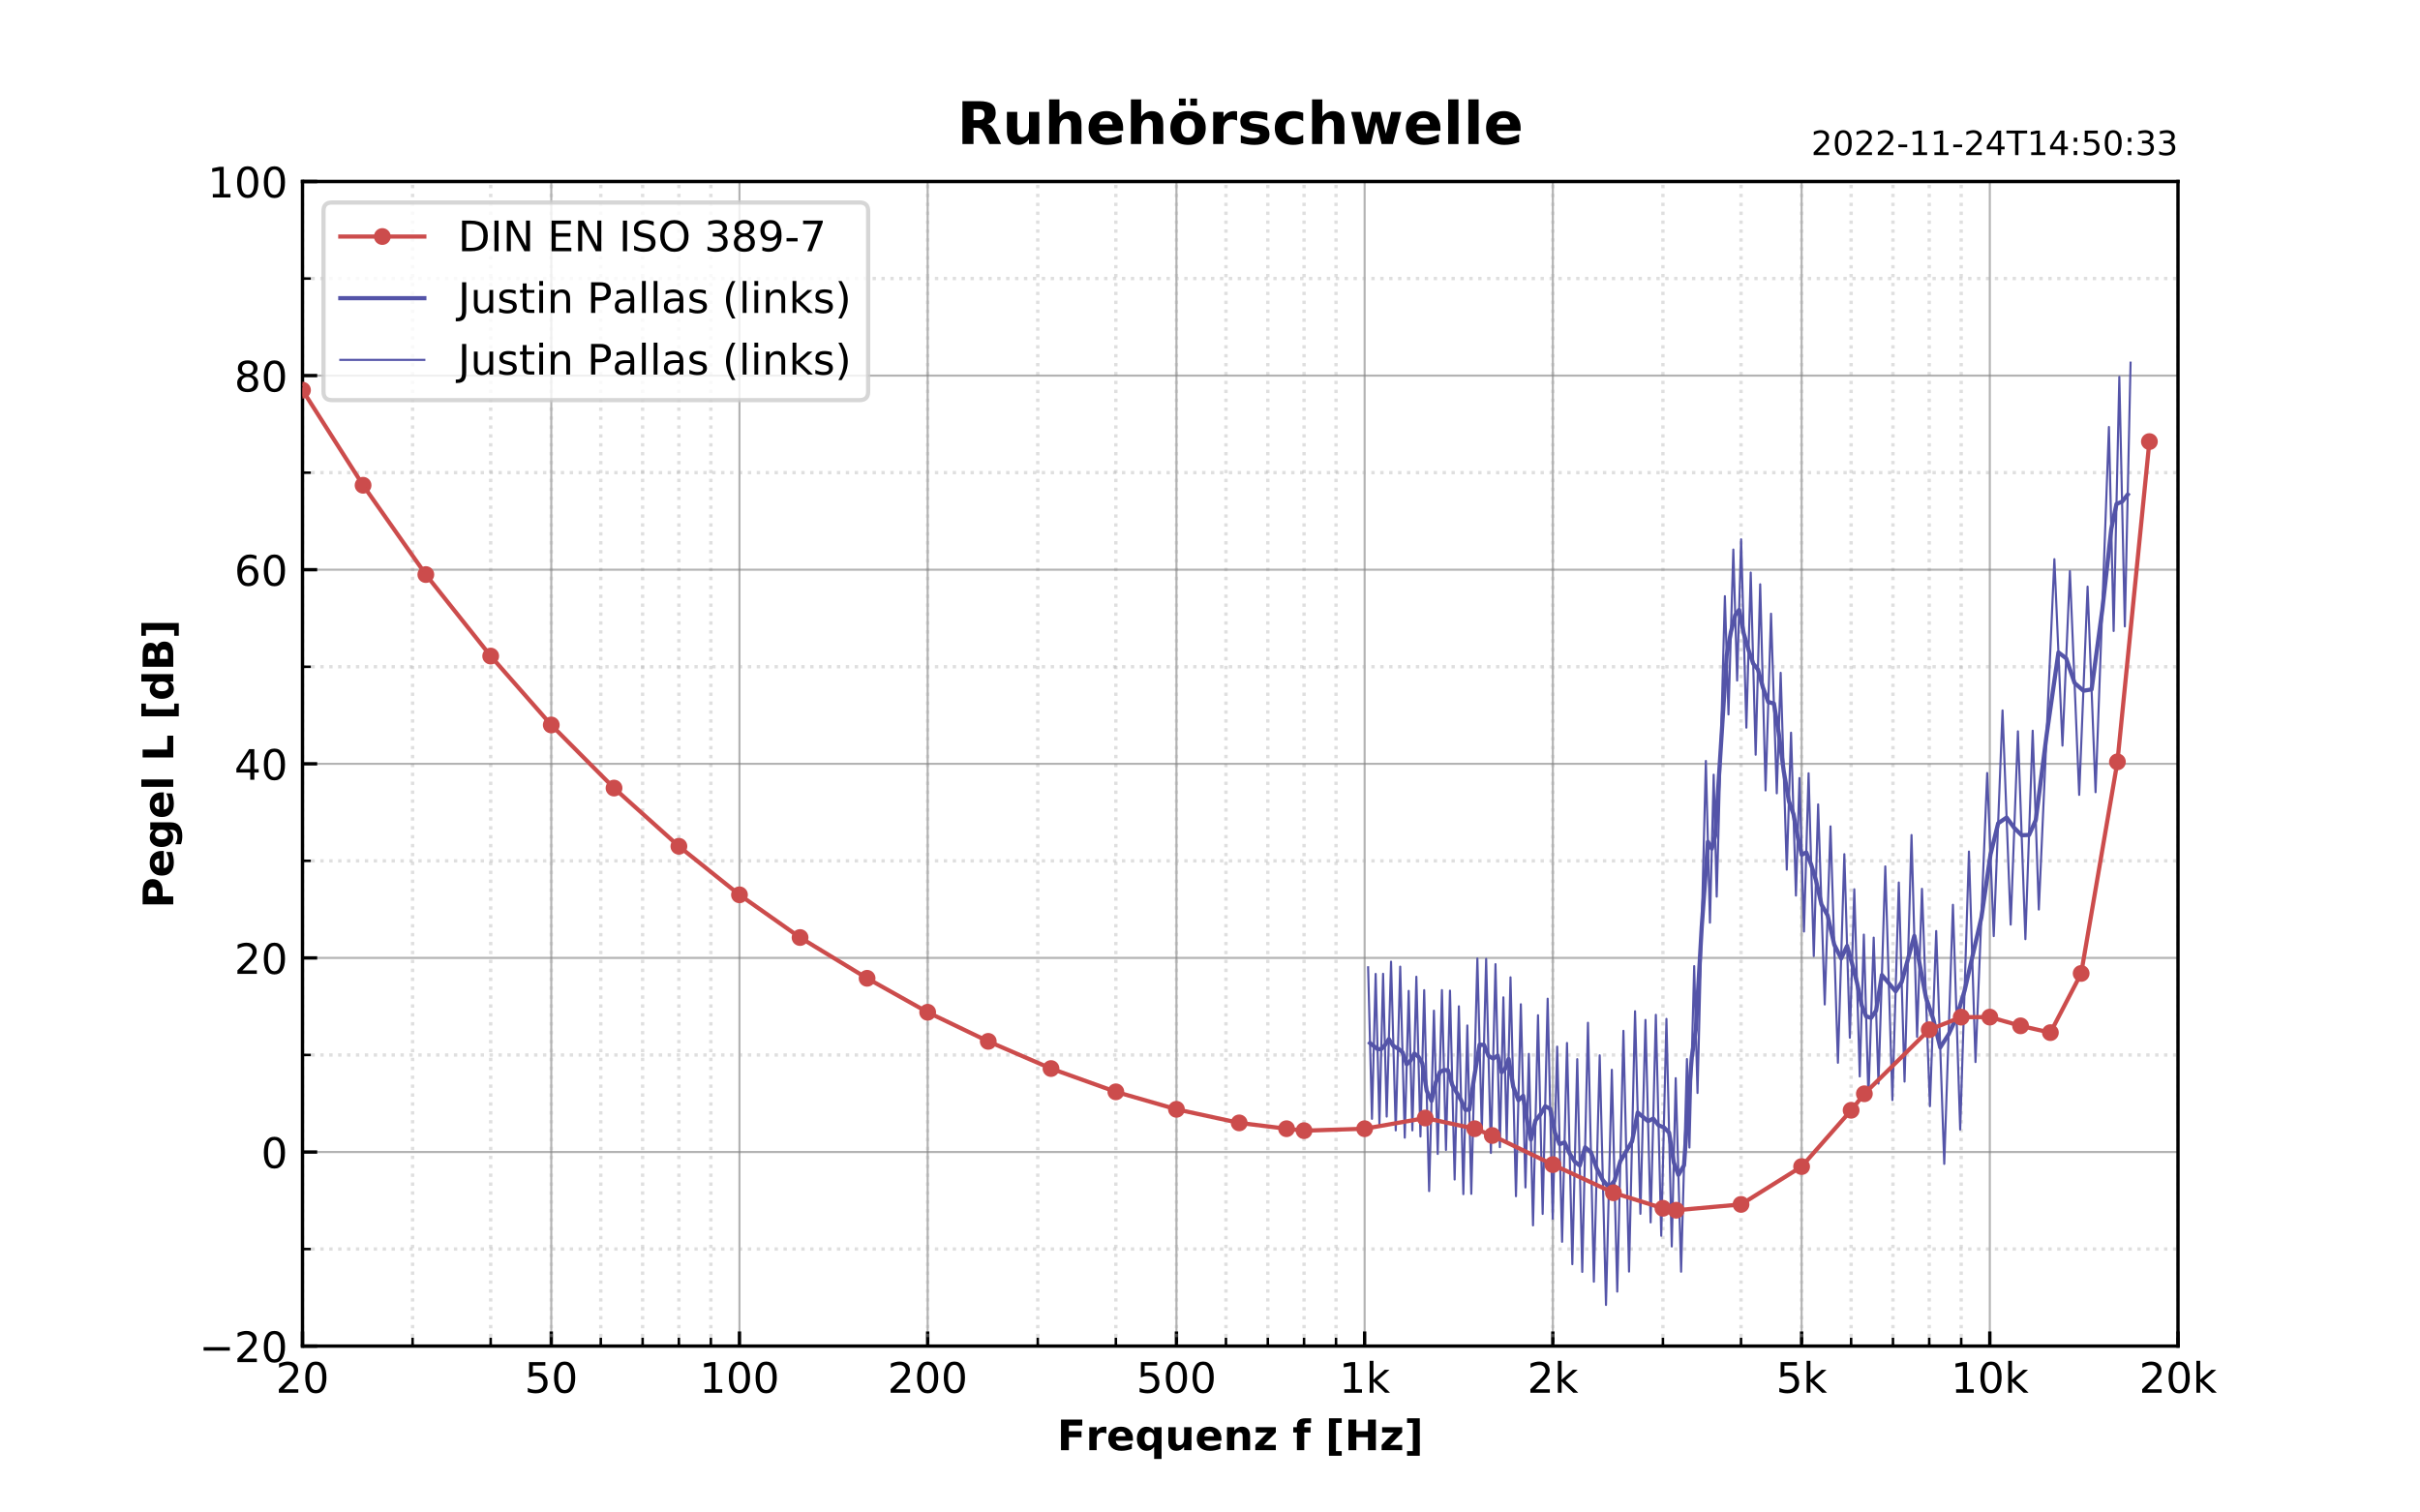 <?xml version="1.0" encoding="utf-8" standalone="no"?>
<!DOCTYPE svg PUBLIC "-//W3C//DTD SVG 1.1//EN"
  "http://www.w3.org/Graphics/SVG/1.1/DTD/svg11.dtd">
<!-- Created with matplotlib (https://matplotlib.org/) -->
<svg height="360pt" version="1.1" viewBox="0 0 576 360" width="576pt" xmlns="http://www.w3.org/2000/svg" xmlns:xlink="http://www.w3.org/1999/xlink">
 <defs>
  <style type="text/css">
*{stroke-linecap:butt;stroke-linejoin:round;}
  </style>
 </defs>
 <g id="figure_1">
  <g id="patch_1">
   <path d="M 0 360 
L 576 360 
L 576 0 
L 0 0 
z
" style="fill:#ffffff;"/>
  </g>
  <g id="axes_1">
   <g id="patch_2">
    <path d="M 72 320.4 
L 518.4 320.4 
L 518.4 43.2 
L 72 43.2 
z
" style="fill:#ffffff;"/>
   </g>
   <g id="matplotlib.axis_1">
    <g id="xtick_1">
     <g id="line2d_1">
      <path clip-path="url(#p24d4bb98e2)" d="M 72 320.4 
L 72 43.2 
" style="fill:none;stroke:#808080;stroke-linecap:square;stroke-opacity:0.6;stroke-width:0.5;"/>
     </g>
     <g id="line2d_2">
      <defs>
       <path d="M 0 0 
L 0 -3.5 
" id="mf34dd46f9d" style="stroke:#000000;stroke-width:0.8;"/>
      </defs>
      <g>
       <use style="stroke:#000000;stroke-width:0.8;" x="72" xlink:href="#mf34dd46f9d" y="320.4"/>
      </g>
     </g>
     <g id="text_1">
      <!-- 20 -->
      <defs>
       <path d="M 19.188 8.297 
L 53.609 8.297 
L 53.609 0 
L 7.328 0 
L 7.328 8.297 
Q 12.938 14.109 22.625 23.891 
Q 32.328 33.688 34.812 36.531 
Q 39.547 41.844 41.422 45.531 
Q 43.312 49.219 43.312 52.781 
Q 43.312 58.594 39.234 62.25 
Q 35.156 65.922 28.609 65.922 
Q 23.969 65.922 18.812 64.312 
Q 13.672 62.703 7.812 59.422 
L 7.812 69.391 
Q 13.766 71.781 18.938 73 
Q 24.125 74.219 28.422 74.219 
Q 39.75 74.219 46.484 68.547 
Q 53.219 62.891 53.219 53.422 
Q 53.219 48.922 51.531 44.891 
Q 49.859 40.875 45.406 35.406 
Q 44.188 33.984 37.641 27.219 
Q 31.109 20.453 19.188 8.297 
z
" id="DejaVuSans-50"/>
       <path d="M 31.781 66.406 
Q 24.172 66.406 20.328 58.906 
Q 16.5 51.422 16.5 36.375 
Q 16.5 21.391 20.328 13.891 
Q 24.172 6.391 31.781 6.391 
Q 39.453 6.391 43.281 13.891 
Q 47.125 21.391 47.125 36.375 
Q 47.125 51.422 43.281 58.906 
Q 39.453 66.406 31.781 66.406 
z
M 31.781 74.219 
Q 44.047 74.219 50.516 64.516 
Q 56.984 54.828 56.984 36.375 
Q 56.984 17.969 50.516 8.266 
Q 44.047 -1.422 31.781 -1.422 
Q 19.531 -1.422 13.062 8.266 
Q 6.594 17.969 6.594 36.375 
Q 6.594 54.828 13.062 64.516 
Q 19.531 74.219 31.781 74.219 
z
" id="DejaVuSans-48"/>
      </defs>
      <g transform="translate(65.638 331.498)scale(0.1 -0.1)">
       <use xlink:href="#DejaVuSans-50"/>
       <use x="63.623" xlink:href="#DejaVuSans-48"/>
      </g>
     </g>
    </g>
    <g id="xtick_2">
     <g id="line2d_3">
      <path clip-path="url(#p24d4bb98e2)" d="M 131.213 320.4 
L 131.213 43.2 
" style="fill:none;stroke:#808080;stroke-linecap:square;stroke-opacity:0.6;stroke-width:0.5;"/>
     </g>
     <g id="line2d_4">
      <g>
       <use style="stroke:#000000;stroke-width:0.8;" x="131.213" xlink:href="#mf34dd46f9d" y="320.4"/>
      </g>
     </g>
     <g id="text_2">
      <!-- 50 -->
      <defs>
       <path d="M 10.797 72.906 
L 49.516 72.906 
L 49.516 64.594 
L 19.828 64.594 
L 19.828 46.734 
Q 21.969 47.469 24.109 47.828 
Q 26.266 48.188 28.422 48.188 
Q 40.625 48.188 47.75 41.5 
Q 54.891 34.812 54.891 23.391 
Q 54.891 11.625 47.562 5.094 
Q 40.234 -1.422 26.906 -1.422 
Q 22.312 -1.422 17.547 -0.641 
Q 12.797 0.141 7.719 1.703 
L 7.719 11.625 
Q 12.109 9.234 16.797 8.062 
Q 21.484 6.891 26.703 6.891 
Q 35.156 6.891 40.078 11.328 
Q 45.016 15.766 45.016 23.391 
Q 45.016 31 40.078 35.438 
Q 35.156 39.891 26.703 39.891 
Q 22.75 39.891 18.812 39.016 
Q 14.891 38.141 10.797 36.281 
z
" id="DejaVuSans-53"/>
      </defs>
      <g transform="translate(124.851 331.498)scale(0.1 -0.1)">
       <use xlink:href="#DejaVuSans-53"/>
       <use x="63.623" xlink:href="#DejaVuSans-48"/>
      </g>
     </g>
    </g>
    <g id="xtick_3">
     <g id="line2d_5">
      <path clip-path="url(#p24d4bb98e2)" d="M 176.007 320.4 
L 176.007 43.2 
" style="fill:none;stroke:#808080;stroke-linecap:square;stroke-opacity:0.6;stroke-width:0.5;"/>
     </g>
     <g id="line2d_6">
      <g>
       <use style="stroke:#000000;stroke-width:0.8;" x="176.007" xlink:href="#mf34dd46f9d" y="320.4"/>
      </g>
     </g>
     <g id="text_3">
      <!-- 100 -->
      <defs>
       <path d="M 12.406 8.297 
L 28.516 8.297 
L 28.516 63.922 
L 10.984 60.406 
L 10.984 69.391 
L 28.422 72.906 
L 38.281 72.906 
L 38.281 8.297 
L 54.391 8.297 
L 54.391 0 
L 12.406 0 
z
" id="DejaVuSans-49"/>
      </defs>
      <g transform="translate(166.463 331.498)scale(0.1 -0.1)">
       <use xlink:href="#DejaVuSans-49"/>
       <use x="63.623" xlink:href="#DejaVuSans-48"/>
       <use x="127.246" xlink:href="#DejaVuSans-48"/>
      </g>
     </g>
    </g>
    <g id="xtick_4">
     <g id="line2d_7">
      <path clip-path="url(#p24d4bb98e2)" d="M 220.8 320.4 
L 220.8 43.2 
" style="fill:none;stroke:#808080;stroke-linecap:square;stroke-opacity:0.6;stroke-width:0.5;"/>
     </g>
     <g id="line2d_8">
      <g>
       <use style="stroke:#000000;stroke-width:0.8;" x="220.8" xlink:href="#mf34dd46f9d" y="320.4"/>
      </g>
     </g>
     <g id="text_4">
      <!-- 200 -->
      <g transform="translate(211.256 331.498)scale(0.1 -0.1)">
       <use xlink:href="#DejaVuSans-50"/>
       <use x="63.623" xlink:href="#DejaVuSans-48"/>
       <use x="127.246" xlink:href="#DejaVuSans-48"/>
      </g>
     </g>
    </g>
    <g id="xtick_5">
     <g id="line2d_9">
      <path clip-path="url(#p24d4bb98e2)" d="M 280.013 320.4 
L 280.013 43.2 
" style="fill:none;stroke:#808080;stroke-linecap:square;stroke-opacity:0.6;stroke-width:0.5;"/>
     </g>
     <g id="line2d_10">
      <g>
       <use style="stroke:#000000;stroke-width:0.8;" x="280.013" xlink:href="#mf34dd46f9d" y="320.4"/>
      </g>
     </g>
     <g id="text_5">
      <!-- 500 -->
      <g transform="translate(270.47 331.498)scale(0.1 -0.1)">
       <use xlink:href="#DejaVuSans-53"/>
       <use x="63.623" xlink:href="#DejaVuSans-48"/>
       <use x="127.246" xlink:href="#DejaVuSans-48"/>
      </g>
     </g>
    </g>
    <g id="xtick_6">
     <g id="line2d_11">
      <path clip-path="url(#p24d4bb98e2)" d="M 324.807 320.4 
L 324.807 43.2 
" style="fill:none;stroke:#808080;stroke-linecap:square;stroke-opacity:0.6;stroke-width:0.5;"/>
     </g>
     <g id="line2d_12">
      <g>
       <use style="stroke:#000000;stroke-width:0.8;" x="324.807" xlink:href="#mf34dd46f9d" y="320.4"/>
      </g>
     </g>
     <g id="text_6">
      <!-- 1k -->
      <defs>
       <path d="M 9.078 75.984 
L 18.109 75.984 
L 18.109 31.109 
L 44.922 54.688 
L 56.391 54.688 
L 27.391 29.109 
L 57.625 0 
L 45.906 0 
L 18.109 26.703 
L 18.109 0 
L 9.078 0 
z
" id="DejaVuSans-107"/>
      </defs>
      <g transform="translate(318.73 331.498)scale(0.1 -0.1)">
       <use xlink:href="#DejaVuSans-49"/>
       <use x="63.623" xlink:href="#DejaVuSans-107"/>
      </g>
     </g>
    </g>
    <g id="xtick_7">
     <g id="line2d_13">
      <path clip-path="url(#p24d4bb98e2)" d="M 369.6 320.4 
L 369.6 43.2 
" style="fill:none;stroke:#808080;stroke-linecap:square;stroke-opacity:0.6;stroke-width:0.5;"/>
     </g>
     <g id="line2d_14">
      <g>
       <use style="stroke:#000000;stroke-width:0.8;" x="369.6" xlink:href="#mf34dd46f9d" y="320.4"/>
      </g>
     </g>
     <g id="text_7">
      <!-- 2k -->
      <g transform="translate(363.523 331.498)scale(0.1 -0.1)">
       <use xlink:href="#DejaVuSans-50"/>
       <use x="63.623" xlink:href="#DejaVuSans-107"/>
      </g>
     </g>
    </g>
    <g id="xtick_8">
     <g id="line2d_15">
      <path clip-path="url(#p24d4bb98e2)" d="M 428.813 320.4 
L 428.813 43.2 
" style="fill:none;stroke:#808080;stroke-linecap:square;stroke-opacity:0.6;stroke-width:0.5;"/>
     </g>
     <g id="line2d_16">
      <g>
       <use style="stroke:#000000;stroke-width:0.8;" x="428.813" xlink:href="#mf34dd46f9d" y="320.4"/>
      </g>
     </g>
     <g id="text_8">
      <!-- 5k -->
      <g transform="translate(422.737 331.498)scale(0.1 -0.1)">
       <use xlink:href="#DejaVuSans-53"/>
       <use x="63.623" xlink:href="#DejaVuSans-107"/>
      </g>
     </g>
    </g>
    <g id="xtick_9">
     <g id="line2d_17">
      <path clip-path="url(#p24d4bb98e2)" d="M 473.607 320.4 
L 473.607 43.2 
" style="fill:none;stroke:#808080;stroke-linecap:square;stroke-opacity:0.6;stroke-width:0.5;"/>
     </g>
     <g id="line2d_18">
      <g>
       <use style="stroke:#000000;stroke-width:0.8;" x="473.607" xlink:href="#mf34dd46f9d" y="320.4"/>
      </g>
     </g>
     <g id="text_9">
      <!-- 10k -->
      <g transform="translate(464.349 331.498)scale(0.1 -0.1)">
       <use xlink:href="#DejaVuSans-49"/>
       <use x="63.623" xlink:href="#DejaVuSans-48"/>
       <use x="127.246" xlink:href="#DejaVuSans-107"/>
      </g>
     </g>
    </g>
    <g id="xtick_10">
     <g id="line2d_19">
      <path clip-path="url(#p24d4bb98e2)" d="M 518.4 320.4 
L 518.4 43.2 
" style="fill:none;stroke:#808080;stroke-linecap:square;stroke-opacity:0.6;stroke-width:0.5;"/>
     </g>
     <g id="line2d_20">
      <g>
       <use style="stroke:#000000;stroke-width:0.8;" x="518.4" xlink:href="#mf34dd46f9d" y="320.4"/>
      </g>
     </g>
     <g id="text_10">
      <!-- 20k -->
      <g transform="translate(509.142 331.498)scale(0.1 -0.1)">
       <use xlink:href="#DejaVuSans-50"/>
       <use x="63.623" xlink:href="#DejaVuSans-48"/>
       <use x="127.246" xlink:href="#DejaVuSans-107"/>
      </g>
     </g>
    </g>
    <g id="xtick_11">
     <g id="line2d_21">
      <path clip-path="url(#p24d4bb98e2)" d="M 72 320.4 
L 72 43.2 
" style="fill:none;stroke:#b0b0b0;stroke-dasharray:0.8,1.32;stroke-dashoffset:0;stroke-opacity:0.4;stroke-width:0.8;"/>
     </g>
     <g id="line2d_22">
      <defs>
       <path d="M 0 0 
L 0 -2 
" id="m756a4681b9" style="stroke:#000000;stroke-width:0.6;"/>
      </defs>
      <g>
       <use style="stroke:#000000;stroke-width:0.6;" x="72" xlink:href="#m756a4681b9" y="320.4"/>
      </g>
     </g>
    </g>
    <g id="xtick_12">
     <g id="line2d_23">
      <path clip-path="url(#p24d4bb98e2)" d="M 98.202 320.4 
L 98.202 43.2 
" style="fill:none;stroke:#b0b0b0;stroke-dasharray:0.8,1.32;stroke-dashoffset:0;stroke-opacity:0.4;stroke-width:0.8;"/>
     </g>
     <g id="line2d_24">
      <g>
       <use style="stroke:#000000;stroke-width:0.6;" x="98.202" xlink:href="#m756a4681b9" y="320.4"/>
      </g>
     </g>
    </g>
    <g id="xtick_13">
     <g id="line2d_25">
      <path clip-path="url(#p24d4bb98e2)" d="M 116.793 320.4 
L 116.793 43.2 
" style="fill:none;stroke:#b0b0b0;stroke-dasharray:0.8,1.32;stroke-dashoffset:0;stroke-opacity:0.4;stroke-width:0.8;"/>
     </g>
     <g id="line2d_26">
      <g>
       <use style="stroke:#000000;stroke-width:0.6;" x="116.793" xlink:href="#m756a4681b9" y="320.4"/>
      </g>
     </g>
    </g>
    <g id="xtick_14">
     <g id="line2d_27">
      <path clip-path="url(#p24d4bb98e2)" d="M 131.213 320.4 
L 131.213 43.2 
" style="fill:none;stroke:#b0b0b0;stroke-dasharray:0.8,1.32;stroke-dashoffset:0;stroke-opacity:0.4;stroke-width:0.8;"/>
     </g>
     <g id="line2d_28">
      <g>
       <use style="stroke:#000000;stroke-width:0.6;" x="131.213" xlink:href="#m756a4681b9" y="320.4"/>
      </g>
     </g>
    </g>
    <g id="xtick_15">
     <g id="line2d_29">
      <path clip-path="url(#p24d4bb98e2)" d="M 142.996 320.4 
L 142.996 43.2 
" style="fill:none;stroke:#b0b0b0;stroke-dasharray:0.8,1.32;stroke-dashoffset:0;stroke-opacity:0.4;stroke-width:0.8;"/>
     </g>
     <g id="line2d_30">
      <g>
       <use style="stroke:#000000;stroke-width:0.6;" x="142.996" xlink:href="#m756a4681b9" y="320.4"/>
      </g>
     </g>
    </g>
    <g id="xtick_16">
     <g id="line2d_31">
      <path clip-path="url(#p24d4bb98e2)" d="M 152.957 320.4 
L 152.957 43.2 
" style="fill:none;stroke:#b0b0b0;stroke-dasharray:0.8,1.32;stroke-dashoffset:0;stroke-opacity:0.4;stroke-width:0.8;"/>
     </g>
     <g id="line2d_32">
      <g>
       <use style="stroke:#000000;stroke-width:0.6;" x="152.957" xlink:href="#m756a4681b9" y="320.4"/>
      </g>
     </g>
    </g>
    <g id="xtick_17">
     <g id="line2d_33">
      <path clip-path="url(#p24d4bb98e2)" d="M 161.587 320.4 
L 161.587 43.2 
" style="fill:none;stroke:#b0b0b0;stroke-dasharray:0.8,1.32;stroke-dashoffset:0;stroke-opacity:0.4;stroke-width:0.8;"/>
     </g>
     <g id="line2d_34">
      <g>
       <use style="stroke:#000000;stroke-width:0.6;" x="161.587" xlink:href="#m756a4681b9" y="320.4"/>
      </g>
     </g>
    </g>
    <g id="xtick_18">
     <g id="line2d_35">
      <path clip-path="url(#p24d4bb98e2)" d="M 169.198 320.4 
L 169.198 43.2 
" style="fill:none;stroke:#b0b0b0;stroke-dasharray:0.8,1.32;stroke-dashoffset:0;stroke-opacity:0.4;stroke-width:0.8;"/>
     </g>
     <g id="line2d_36">
      <g>
       <use style="stroke:#000000;stroke-width:0.6;" x="169.198" xlink:href="#m756a4681b9" y="320.4"/>
      </g>
     </g>
    </g>
    <g id="xtick_19">
     <g id="line2d_37">
      <path clip-path="url(#p24d4bb98e2)" d="M 220.8 320.4 
L 220.8 43.2 
" style="fill:none;stroke:#b0b0b0;stroke-dasharray:0.8,1.32;stroke-dashoffset:0;stroke-opacity:0.4;stroke-width:0.8;"/>
     </g>
     <g id="line2d_38">
      <g>
       <use style="stroke:#000000;stroke-width:0.6;" x="220.8" xlink:href="#m756a4681b9" y="320.4"/>
      </g>
     </g>
    </g>
    <g id="xtick_20">
     <g id="line2d_39">
      <path clip-path="url(#p24d4bb98e2)" d="M 247.002 320.4 
L 247.002 43.2 
" style="fill:none;stroke:#b0b0b0;stroke-dasharray:0.8,1.32;stroke-dashoffset:0;stroke-opacity:0.4;stroke-width:0.8;"/>
     </g>
     <g id="line2d_40">
      <g>
       <use style="stroke:#000000;stroke-width:0.6;" x="247.002" xlink:href="#m756a4681b9" y="320.4"/>
      </g>
     </g>
    </g>
    <g id="xtick_21">
     <g id="line2d_41">
      <path clip-path="url(#p24d4bb98e2)" d="M 265.593 320.4 
L 265.593 43.2 
" style="fill:none;stroke:#b0b0b0;stroke-dasharray:0.8,1.32;stroke-dashoffset:0;stroke-opacity:0.4;stroke-width:0.8;"/>
     </g>
     <g id="line2d_42">
      <g>
       <use style="stroke:#000000;stroke-width:0.6;" x="265.593" xlink:href="#m756a4681b9" y="320.4"/>
      </g>
     </g>
    </g>
    <g id="xtick_22">
     <g id="line2d_43">
      <path clip-path="url(#p24d4bb98e2)" d="M 280.013 320.4 
L 280.013 43.2 
" style="fill:none;stroke:#b0b0b0;stroke-dasharray:0.8,1.32;stroke-dashoffset:0;stroke-opacity:0.4;stroke-width:0.8;"/>
     </g>
     <g id="line2d_44">
      <g>
       <use style="stroke:#000000;stroke-width:0.6;" x="280.013" xlink:href="#m756a4681b9" y="320.4"/>
      </g>
     </g>
    </g>
    <g id="xtick_23">
     <g id="line2d_45">
      <path clip-path="url(#p24d4bb98e2)" d="M 291.796 320.4 
L 291.796 43.2 
" style="fill:none;stroke:#b0b0b0;stroke-dasharray:0.8,1.32;stroke-dashoffset:0;stroke-opacity:0.4;stroke-width:0.8;"/>
     </g>
     <g id="line2d_46">
      <g>
       <use style="stroke:#000000;stroke-width:0.6;" x="291.796" xlink:href="#m756a4681b9" y="320.4"/>
      </g>
     </g>
    </g>
    <g id="xtick_24">
     <g id="line2d_47">
      <path clip-path="url(#p24d4bb98e2)" d="M 301.757 320.4 
L 301.757 43.2 
" style="fill:none;stroke:#b0b0b0;stroke-dasharray:0.8,1.32;stroke-dashoffset:0;stroke-opacity:0.4;stroke-width:0.8;"/>
     </g>
     <g id="line2d_48">
      <g>
       <use style="stroke:#000000;stroke-width:0.6;" x="301.757" xlink:href="#m756a4681b9" y="320.4"/>
      </g>
     </g>
    </g>
    <g id="xtick_25">
     <g id="line2d_49">
      <path clip-path="url(#p24d4bb98e2)" d="M 310.387 320.4 
L 310.387 43.2 
" style="fill:none;stroke:#b0b0b0;stroke-dasharray:0.8,1.32;stroke-dashoffset:0;stroke-opacity:0.4;stroke-width:0.8;"/>
     </g>
     <g id="line2d_50">
      <g>
       <use style="stroke:#000000;stroke-width:0.6;" x="310.387" xlink:href="#m756a4681b9" y="320.4"/>
      </g>
     </g>
    </g>
    <g id="xtick_26">
     <g id="line2d_51">
      <path clip-path="url(#p24d4bb98e2)" d="M 317.998 320.4 
L 317.998 43.2 
" style="fill:none;stroke:#b0b0b0;stroke-dasharray:0.8,1.32;stroke-dashoffset:0;stroke-opacity:0.4;stroke-width:0.8;"/>
     </g>
     <g id="line2d_52">
      <g>
       <use style="stroke:#000000;stroke-width:0.6;" x="317.998" xlink:href="#m756a4681b9" y="320.4"/>
      </g>
     </g>
    </g>
    <g id="xtick_27">
     <g id="line2d_53">
      <path clip-path="url(#p24d4bb98e2)" d="M 369.6 320.4 
L 369.6 43.2 
" style="fill:none;stroke:#b0b0b0;stroke-dasharray:0.8,1.32;stroke-dashoffset:0;stroke-opacity:0.4;stroke-width:0.8;"/>
     </g>
     <g id="line2d_54">
      <g>
       <use style="stroke:#000000;stroke-width:0.6;" x="369.6" xlink:href="#m756a4681b9" y="320.4"/>
      </g>
     </g>
    </g>
    <g id="xtick_28">
     <g id="line2d_55">
      <path clip-path="url(#p24d4bb98e2)" d="M 395.802 320.4 
L 395.802 43.2 
" style="fill:none;stroke:#b0b0b0;stroke-dasharray:0.8,1.32;stroke-dashoffset:0;stroke-opacity:0.4;stroke-width:0.8;"/>
     </g>
     <g id="line2d_56">
      <g>
       <use style="stroke:#000000;stroke-width:0.6;" x="395.802" xlink:href="#m756a4681b9" y="320.4"/>
      </g>
     </g>
    </g>
    <g id="xtick_29">
     <g id="line2d_57">
      <path clip-path="url(#p24d4bb98e2)" d="M 414.393 320.4 
L 414.393 43.2 
" style="fill:none;stroke:#b0b0b0;stroke-dasharray:0.8,1.32;stroke-dashoffset:0;stroke-opacity:0.4;stroke-width:0.8;"/>
     </g>
     <g id="line2d_58">
      <g>
       <use style="stroke:#000000;stroke-width:0.6;" x="414.393" xlink:href="#m756a4681b9" y="320.4"/>
      </g>
     </g>
    </g>
    <g id="xtick_30">
     <g id="line2d_59">
      <path clip-path="url(#p24d4bb98e2)" d="M 428.813 320.4 
L 428.813 43.2 
" style="fill:none;stroke:#b0b0b0;stroke-dasharray:0.8,1.32;stroke-dashoffset:0;stroke-opacity:0.4;stroke-width:0.8;"/>
     </g>
     <g id="line2d_60">
      <g>
       <use style="stroke:#000000;stroke-width:0.6;" x="428.813" xlink:href="#m756a4681b9" y="320.4"/>
      </g>
     </g>
    </g>
    <g id="xtick_31">
     <g id="line2d_61">
      <path clip-path="url(#p24d4bb98e2)" d="M 440.596 320.4 
L 440.596 43.2 
" style="fill:none;stroke:#b0b0b0;stroke-dasharray:0.8,1.32;stroke-dashoffset:0;stroke-opacity:0.4;stroke-width:0.8;"/>
     </g>
     <g id="line2d_62">
      <g>
       <use style="stroke:#000000;stroke-width:0.6;" x="440.596" xlink:href="#m756a4681b9" y="320.4"/>
      </g>
     </g>
    </g>
    <g id="xtick_32">
     <g id="line2d_63">
      <path clip-path="url(#p24d4bb98e2)" d="M 450.557 320.4 
L 450.557 43.2 
" style="fill:none;stroke:#b0b0b0;stroke-dasharray:0.8,1.32;stroke-dashoffset:0;stroke-opacity:0.4;stroke-width:0.8;"/>
     </g>
     <g id="line2d_64">
      <g>
       <use style="stroke:#000000;stroke-width:0.6;" x="450.557" xlink:href="#m756a4681b9" y="320.4"/>
      </g>
     </g>
    </g>
    <g id="xtick_33">
     <g id="line2d_65">
      <path clip-path="url(#p24d4bb98e2)" d="M 459.187 320.4 
L 459.187 43.2 
" style="fill:none;stroke:#b0b0b0;stroke-dasharray:0.8,1.32;stroke-dashoffset:0;stroke-opacity:0.4;stroke-width:0.8;"/>
     </g>
     <g id="line2d_66">
      <g>
       <use style="stroke:#000000;stroke-width:0.6;" x="459.187" xlink:href="#m756a4681b9" y="320.4"/>
      </g>
     </g>
    </g>
    <g id="xtick_34">
     <g id="line2d_67">
      <path clip-path="url(#p24d4bb98e2)" d="M 466.798 320.4 
L 466.798 43.2 
" style="fill:none;stroke:#b0b0b0;stroke-dasharray:0.8,1.32;stroke-dashoffset:0;stroke-opacity:0.4;stroke-width:0.8;"/>
     </g>
     <g id="line2d_68">
      <g>
       <use style="stroke:#000000;stroke-width:0.6;" x="466.798" xlink:href="#m756a4681b9" y="320.4"/>
      </g>
     </g>
    </g>
    <g id="xtick_35">
     <g id="line2d_69">
      <path clip-path="url(#p24d4bb98e2)" d="M 518.4 320.4 
L 518.4 43.2 
" style="fill:none;stroke:#b0b0b0;stroke-dasharray:0.8,1.32;stroke-dashoffset:0;stroke-opacity:0.4;stroke-width:0.8;"/>
     </g>
     <g id="line2d_70">
      <g>
       <use style="stroke:#000000;stroke-width:0.6;" x="518.4" xlink:href="#m756a4681b9" y="320.4"/>
      </g>
     </g>
    </g>
    <g id="text_11">
     <!-- Frequenz f [Hz] -->
     <defs>
      <path d="M 9.188 72.906 
L 59.906 72.906 
L 59.906 58.688 
L 27.984 58.688 
L 27.984 45.125 
L 58.016 45.125 
L 58.016 30.906 
L 27.984 30.906 
L 27.984 0 
L 9.188 0 
z
" id="DejaVuSans-Bold-70"/>
      <path d="M 49.031 39.797 
Q 46.734 40.875 44.453 41.375 
Q 42.188 41.891 39.891 41.891 
Q 33.156 41.891 29.516 37.562 
Q 25.875 33.25 25.875 25.203 
L 25.875 0 
L 8.406 0 
L 8.406 54.688 
L 25.875 54.688 
L 25.875 45.703 
Q 29.25 51.078 33.609 53.531 
Q 37.984 56 44.094 56 
Q 44.969 56 45.984 55.922 
Q 47.016 55.859 48.969 55.609 
z
" id="DejaVuSans-Bold-114"/>
      <path d="M 62.984 27.484 
L 62.984 22.516 
L 22.125 22.516 
Q 22.75 16.359 26.562 13.281 
Q 30.375 10.203 37.203 10.203 
Q 42.719 10.203 48.5 11.844 
Q 54.297 13.484 60.406 16.797 
L 60.406 3.328 
Q 54.203 0.984 48 -0.219 
Q 41.797 -1.422 35.594 -1.422 
Q 20.75 -1.422 12.516 6.125 
Q 4.297 13.672 4.297 27.297 
Q 4.297 40.672 12.375 48.328 
Q 20.453 56 34.625 56 
Q 47.516 56 55.25 48.234 
Q 62.984 40.484 62.984 27.484 
z
M 45.016 33.297 
Q 45.016 38.281 42.109 41.328 
Q 39.203 44.391 34.516 44.391 
Q 29.438 44.391 26.266 41.531 
Q 23.094 38.672 22.312 33.297 
z
" id="DejaVuSans-Bold-101"/>
      <path d="M 34.078 43.312 
Q 28.516 43.312 25.562 39.203 
Q 22.609 35.109 22.609 27.297 
Q 22.609 19.484 25.562 15.375 
Q 28.516 11.281 34.078 11.281 
Q 39.703 11.281 42.656 15.375 
Q 45.609 19.484 45.609 27.297 
Q 45.609 35.109 42.656 39.203 
Q 39.703 43.312 34.078 43.312 
z
M 45.609 7.906 
Q 42 3.078 37.641 0.828 
Q 33.297 -1.422 27.594 -1.422 
Q 17.484 -1.422 10.984 6.609 
Q 4.5 14.656 4.5 27.297 
Q 4.5 39.938 10.984 47.922 
Q 17.484 55.906 27.594 55.906 
Q 33.297 55.906 37.641 53.656 
Q 42 51.422 45.609 46.578 
L 45.609 54.688 
L 63.188 54.688 
L 63.188 -20.797 
L 45.609 -20.797 
z
" id="DejaVuSans-Bold-113"/>
      <path d="M 7.812 21.297 
L 7.812 54.688 
L 25.391 54.688 
L 25.391 49.219 
Q 25.391 44.781 25.344 38.062 
Q 25.297 31.344 25.297 29.109 
Q 25.297 22.516 25.641 19.609 
Q 25.984 16.703 26.812 15.375 
Q 27.875 13.672 29.609 12.734 
Q 31.344 11.812 33.594 11.812 
Q 39.062 11.812 42.188 16.016 
Q 45.312 20.219 45.312 27.688 
L 45.312 54.688 
L 62.797 54.688 
L 62.797 0 
L 45.312 0 
L 45.312 7.906 
Q 41.359 3.125 36.938 0.844 
Q 32.516 -1.422 27.203 -1.422 
Q 17.719 -1.422 12.766 4.391 
Q 7.812 10.203 7.812 21.297 
z
" id="DejaVuSans-Bold-117"/>
      <path d="M 63.375 33.297 
L 63.375 0 
L 45.797 0 
L 45.797 5.422 
L 45.797 25.484 
Q 45.797 32.562 45.484 35.25 
Q 45.172 37.938 44.391 39.203 
Q 43.359 40.922 41.594 41.875 
Q 39.844 42.828 37.594 42.828 
Q 32.125 42.828 29 38.594 
Q 25.875 34.375 25.875 26.906 
L 25.875 0 
L 8.406 0 
L 8.406 54.688 
L 25.875 54.688 
L 25.875 46.688 
Q 29.828 51.469 34.266 53.734 
Q 38.719 56 44.094 56 
Q 53.562 56 58.469 50.188 
Q 63.375 44.391 63.375 33.297 
z
" id="DejaVuSans-Bold-110"/>
      <path d="M 5.719 54.688 
L 53.422 54.688 
L 53.422 42.484 
L 24.609 12.5 
L 53.422 12.5 
L 53.422 0 
L 4.5 0 
L 4.5 12.203 
L 33.297 42.188 
L 5.719 42.188 
z
" id="DejaVuSans-Bold-122"/>
      <path id="DejaVuSans-Bold-32"/>
      <path d="M 44.391 75.984 
L 44.391 64.5 
L 34.719 64.5 
Q 31 64.5 29.531 63.156 
Q 28.078 61.812 28.078 58.5 
L 28.078 54.688 
L 43.016 54.688 
L 43.016 42.188 
L 28.078 42.188 
L 28.078 0 
L 10.594 0 
L 10.594 42.188 
L 1.906 42.188 
L 1.906 54.688 
L 10.594 54.688 
L 10.594 58.5 
Q 10.594 67.438 15.578 71.703 
Q 20.562 75.984 31 75.984 
z
" id="DejaVuSans-Bold-102"/>
      <path d="M 8.594 75.984 
L 38.922 75.984 
L 38.922 64.984 
L 25.203 64.984 
L 25.203 -2.203 
L 38.922 -2.203 
L 38.922 -13.188 
L 8.594 -13.188 
z
" id="DejaVuSans-Bold-91"/>
      <path d="M 9.188 72.906 
L 27.984 72.906 
L 27.984 45.125 
L 55.719 45.125 
L 55.719 72.906 
L 74.516 72.906 
L 74.516 0 
L 55.719 0 
L 55.719 30.906 
L 27.984 30.906 
L 27.984 0 
L 9.188 0 
z
" id="DejaVuSans-Bold-72"/>
      <path d="M 37.109 -13.188 
L 6.781 -13.188 
L 6.781 -2.203 
L 20.516 -2.203 
L 20.516 64.984 
L 6.781 64.984 
L 6.781 75.984 
L 37.109 75.984 
z
" id="DejaVuSans-Bold-93"/>
     </defs>
     <g transform="translate(251.612 345.177)scale(0.1 -0.1)">
      <use xlink:href="#DejaVuSans-Bold-70"/>
      <use x="68.217" xlink:href="#DejaVuSans-Bold-114"/>
      <use x="117.533" xlink:href="#DejaVuSans-Bold-101"/>
      <use x="185.355" xlink:href="#DejaVuSans-Bold-113"/>
      <use x="256.938" xlink:href="#DejaVuSans-Bold-117"/>
      <use x="328.129" xlink:href="#DejaVuSans-Bold-101"/>
      <use x="395.951" xlink:href="#DejaVuSans-Bold-110"/>
      <use x="467.143" xlink:href="#DejaVuSans-Bold-122"/>
      <use x="525.346" xlink:href="#DejaVuSans-Bold-32"/>
      <use x="560.16" xlink:href="#DejaVuSans-Bold-102"/>
      <use x="603.666" xlink:href="#DejaVuSans-Bold-32"/>
      <use x="638.48" xlink:href="#DejaVuSans-Bold-91"/>
      <use x="684.184" xlink:href="#DejaVuSans-Bold-72"/>
      <use x="767.875" xlink:href="#DejaVuSans-Bold-122"/>
      <use x="826.078" xlink:href="#DejaVuSans-Bold-93"/>
     </g>
    </g>
   </g>
   <g id="matplotlib.axis_2">
    <g id="ytick_1">
     <g id="line2d_71">
      <path clip-path="url(#p24d4bb98e2)" d="M 72 320.4 
L 518.4 320.4 
" style="fill:none;stroke:#808080;stroke-linecap:square;stroke-opacity:0.6;stroke-width:0.5;"/>
     </g>
     <g id="line2d_72">
      <defs>
       <path d="M 0 0 
L 3.5 0 
" id="mf6c6b06907" style="stroke:#000000;stroke-width:0.8;"/>
      </defs>
      <g>
       <use style="stroke:#000000;stroke-width:0.8;" x="72" xlink:href="#mf6c6b06907" y="320.4"/>
      </g>
     </g>
     <g id="text_12">
      <!-- −20 -->
      <defs>
       <path d="M 10.594 35.5 
L 73.188 35.5 
L 73.188 27.203 
L 10.594 27.203 
z
" id="DejaVuSans-8722"/>
      </defs>
      <g transform="translate(47.395 324.199)scale(0.1 -0.1)">
       <use xlink:href="#DejaVuSans-8722"/>
       <use x="83.789" xlink:href="#DejaVuSans-50"/>
       <use x="147.412" xlink:href="#DejaVuSans-48"/>
      </g>
     </g>
    </g>
    <g id="ytick_2">
     <g id="line2d_73">
      <path clip-path="url(#p24d4bb98e2)" d="M 72 274.2 
L 518.4 274.2 
" style="fill:none;stroke:#808080;stroke-linecap:square;stroke-opacity:0.6;stroke-width:0.5;"/>
     </g>
     <g id="line2d_74">
      <g>
       <use style="stroke:#000000;stroke-width:0.8;" x="72" xlink:href="#mf6c6b06907" y="274.2"/>
      </g>
     </g>
     <g id="text_13">
      <!-- 0 -->
      <g transform="translate(62.138 277.999)scale(0.1 -0.1)">
       <use xlink:href="#DejaVuSans-48"/>
      </g>
     </g>
    </g>
    <g id="ytick_3">
     <g id="line2d_75">
      <path clip-path="url(#p24d4bb98e2)" d="M 72 228 
L 518.4 228 
" style="fill:none;stroke:#808080;stroke-linecap:square;stroke-opacity:0.6;stroke-width:0.5;"/>
     </g>
     <g id="line2d_76">
      <g>
       <use style="stroke:#000000;stroke-width:0.8;" x="72" xlink:href="#mf6c6b06907" y="228"/>
      </g>
     </g>
     <g id="text_14">
      <!-- 20 -->
      <g transform="translate(55.775 231.799)scale(0.1 -0.1)">
       <use xlink:href="#DejaVuSans-50"/>
       <use x="63.623" xlink:href="#DejaVuSans-48"/>
      </g>
     </g>
    </g>
    <g id="ytick_4">
     <g id="line2d_77">
      <path clip-path="url(#p24d4bb98e2)" d="M 72 181.8 
L 518.4 181.8 
" style="fill:none;stroke:#808080;stroke-linecap:square;stroke-opacity:0.6;stroke-width:0.5;"/>
     </g>
     <g id="line2d_78">
      <g>
       <use style="stroke:#000000;stroke-width:0.8;" x="72" xlink:href="#mf6c6b06907" y="181.8"/>
      </g>
     </g>
     <g id="text_15">
      <!-- 40 -->
      <defs>
       <path d="M 37.797 64.312 
L 12.891 25.391 
L 37.797 25.391 
z
M 35.203 72.906 
L 47.609 72.906 
L 47.609 25.391 
L 58.016 25.391 
L 58.016 17.188 
L 47.609 17.188 
L 47.609 0 
L 37.797 0 
L 37.797 17.188 
L 4.891 17.188 
L 4.891 26.703 
z
" id="DejaVuSans-52"/>
      </defs>
      <g transform="translate(55.775 185.599)scale(0.1 -0.1)">
       <use xlink:href="#DejaVuSans-52"/>
       <use x="63.623" xlink:href="#DejaVuSans-48"/>
      </g>
     </g>
    </g>
    <g id="ytick_5">
     <g id="line2d_79">
      <path clip-path="url(#p24d4bb98e2)" d="M 72 135.6 
L 518.4 135.6 
" style="fill:none;stroke:#808080;stroke-linecap:square;stroke-opacity:0.6;stroke-width:0.5;"/>
     </g>
     <g id="line2d_80">
      <g>
       <use style="stroke:#000000;stroke-width:0.8;" x="72" xlink:href="#mf6c6b06907" y="135.6"/>
      </g>
     </g>
     <g id="text_16">
      <!-- 60 -->
      <defs>
       <path d="M 33.016 40.375 
Q 26.375 40.375 22.484 35.828 
Q 18.609 31.297 18.609 23.391 
Q 18.609 15.531 22.484 10.953 
Q 26.375 6.391 33.016 6.391 
Q 39.656 6.391 43.531 10.953 
Q 47.406 15.531 47.406 23.391 
Q 47.406 31.297 43.531 35.828 
Q 39.656 40.375 33.016 40.375 
z
M 52.594 71.297 
L 52.594 62.312 
Q 48.875 64.062 45.094 64.984 
Q 41.312 65.922 37.594 65.922 
Q 27.828 65.922 22.672 59.328 
Q 17.531 52.734 16.797 39.406 
Q 19.672 43.656 24.016 45.922 
Q 28.375 48.188 33.594 48.188 
Q 44.578 48.188 50.953 41.516 
Q 57.328 34.859 57.328 23.391 
Q 57.328 12.156 50.688 5.359 
Q 44.047 -1.422 33.016 -1.422 
Q 20.359 -1.422 13.672 8.266 
Q 6.984 17.969 6.984 36.375 
Q 6.984 53.656 15.188 63.938 
Q 23.391 74.219 37.203 74.219 
Q 40.922 74.219 44.703 73.484 
Q 48.484 72.75 52.594 71.297 
z
" id="DejaVuSans-54"/>
      </defs>
      <g transform="translate(55.775 139.399)scale(0.1 -0.1)">
       <use xlink:href="#DejaVuSans-54"/>
       <use x="63.623" xlink:href="#DejaVuSans-48"/>
      </g>
     </g>
    </g>
    <g id="ytick_6">
     <g id="line2d_81">
      <path clip-path="url(#p24d4bb98e2)" d="M 72 89.4 
L 518.4 89.4 
" style="fill:none;stroke:#808080;stroke-linecap:square;stroke-opacity:0.6;stroke-width:0.5;"/>
     </g>
     <g id="line2d_82">
      <g>
       <use style="stroke:#000000;stroke-width:0.8;" x="72" xlink:href="#mf6c6b06907" y="89.4"/>
      </g>
     </g>
     <g id="text_17">
      <!-- 80 -->
      <defs>
       <path d="M 31.781 34.625 
Q 24.75 34.625 20.719 30.859 
Q 16.703 27.094 16.703 20.516 
Q 16.703 13.922 20.719 10.156 
Q 24.75 6.391 31.781 6.391 
Q 38.812 6.391 42.859 10.172 
Q 46.922 13.969 46.922 20.516 
Q 46.922 27.094 42.891 30.859 
Q 38.875 34.625 31.781 34.625 
z
M 21.922 38.812 
Q 15.578 40.375 12.031 44.719 
Q 8.5 49.078 8.5 55.328 
Q 8.5 64.062 14.719 69.141 
Q 20.953 74.219 31.781 74.219 
Q 42.672 74.219 48.875 69.141 
Q 55.078 64.062 55.078 55.328 
Q 55.078 49.078 51.531 44.719 
Q 48 40.375 41.703 38.812 
Q 48.828 37.156 52.797 32.312 
Q 56.781 27.484 56.781 20.516 
Q 56.781 9.906 50.312 4.234 
Q 43.844 -1.422 31.781 -1.422 
Q 19.734 -1.422 13.25 4.234 
Q 6.781 9.906 6.781 20.516 
Q 6.781 27.484 10.781 32.312 
Q 14.797 37.156 21.922 38.812 
z
M 18.312 54.391 
Q 18.312 48.734 21.844 45.562 
Q 25.391 42.391 31.781 42.391 
Q 38.141 42.391 41.719 45.562 
Q 45.312 48.734 45.312 54.391 
Q 45.312 60.062 41.719 63.234 
Q 38.141 66.406 31.781 66.406 
Q 25.391 66.406 21.844 63.234 
Q 18.312 60.062 18.312 54.391 
z
" id="DejaVuSans-56"/>
      </defs>
      <g transform="translate(55.775 93.199)scale(0.1 -0.1)">
       <use xlink:href="#DejaVuSans-56"/>
       <use x="63.623" xlink:href="#DejaVuSans-48"/>
      </g>
     </g>
    </g>
    <g id="ytick_7">
     <g id="line2d_83">
      <path clip-path="url(#p24d4bb98e2)" d="M 72 43.2 
L 518.4 43.2 
" style="fill:none;stroke:#808080;stroke-linecap:square;stroke-opacity:0.6;stroke-width:0.5;"/>
     </g>
     <g id="line2d_84">
      <g>
       <use style="stroke:#000000;stroke-width:0.8;" x="72" xlink:href="#mf6c6b06907" y="43.2"/>
      </g>
     </g>
     <g id="text_18">
      <!-- 100 -->
      <g transform="translate(49.413 46.999)scale(0.1 -0.1)">
       <use xlink:href="#DejaVuSans-49"/>
       <use x="63.623" xlink:href="#DejaVuSans-48"/>
       <use x="127.246" xlink:href="#DejaVuSans-48"/>
      </g>
     </g>
    </g>
    <g id="ytick_8">
     <g id="line2d_85">
      <path clip-path="url(#p24d4bb98e2)" d="M 72 297.3 
L 518.4 297.3 
" style="fill:none;stroke:#b0b0b0;stroke-dasharray:0.8,1.32;stroke-dashoffset:0;stroke-opacity:0.4;stroke-width:0.8;"/>
     </g>
     <g id="line2d_86">
      <defs>
       <path d="M 0 0 
L 2 0 
" id="ma1417e07c1" style="stroke:#000000;stroke-width:0.6;"/>
      </defs>
      <g>
       <use style="stroke:#000000;stroke-width:0.6;" x="72" xlink:href="#ma1417e07c1" y="297.3"/>
      </g>
     </g>
    </g>
    <g id="ytick_9">
     <g id="line2d_87">
      <path clip-path="url(#p24d4bb98e2)" d="M 72 251.1 
L 518.4 251.1 
" style="fill:none;stroke:#b0b0b0;stroke-dasharray:0.8,1.32;stroke-dashoffset:0;stroke-opacity:0.4;stroke-width:0.8;"/>
     </g>
     <g id="line2d_88">
      <g>
       <use style="stroke:#000000;stroke-width:0.6;" x="72" xlink:href="#ma1417e07c1" y="251.1"/>
      </g>
     </g>
    </g>
    <g id="ytick_10">
     <g id="line2d_89">
      <path clip-path="url(#p24d4bb98e2)" d="M 72 204.9 
L 518.4 204.9 
" style="fill:none;stroke:#b0b0b0;stroke-dasharray:0.8,1.32;stroke-dashoffset:0;stroke-opacity:0.4;stroke-width:0.8;"/>
     </g>
     <g id="line2d_90">
      <g>
       <use style="stroke:#000000;stroke-width:0.6;" x="72" xlink:href="#ma1417e07c1" y="204.9"/>
      </g>
     </g>
    </g>
    <g id="ytick_11">
     <g id="line2d_91">
      <path clip-path="url(#p24d4bb98e2)" d="M 72 158.7 
L 518.4 158.7 
" style="fill:none;stroke:#b0b0b0;stroke-dasharray:0.8,1.32;stroke-dashoffset:0;stroke-opacity:0.4;stroke-width:0.8;"/>
     </g>
     <g id="line2d_92">
      <g>
       <use style="stroke:#000000;stroke-width:0.6;" x="72" xlink:href="#ma1417e07c1" y="158.7"/>
      </g>
     </g>
    </g>
    <g id="ytick_12">
     <g id="line2d_93">
      <path clip-path="url(#p24d4bb98e2)" d="M 72 112.5 
L 518.4 112.5 
" style="fill:none;stroke:#b0b0b0;stroke-dasharray:0.8,1.32;stroke-dashoffset:0;stroke-opacity:0.4;stroke-width:0.8;"/>
     </g>
     <g id="line2d_94">
      <g>
       <use style="stroke:#000000;stroke-width:0.6;" x="72" xlink:href="#ma1417e07c1" y="112.5"/>
      </g>
     </g>
    </g>
    <g id="ytick_13">
     <g id="line2d_95">
      <path clip-path="url(#p24d4bb98e2)" d="M 72 66.3 
L 518.4 66.3 
" style="fill:none;stroke:#b0b0b0;stroke-dasharray:0.8,1.32;stroke-dashoffset:0;stroke-opacity:0.4;stroke-width:0.8;"/>
     </g>
     <g id="line2d_96">
      <g>
       <use style="stroke:#000000;stroke-width:0.6;" x="72" xlink:href="#ma1417e07c1" y="66.3"/>
      </g>
     </g>
    </g>
    <g id="text_19">
     <!-- Pegel L [dB] -->
     <defs>
      <path d="M 9.188 72.906 
L 40.375 72.906 
Q 54.297 72.906 61.734 66.719 
Q 69.188 60.547 69.188 49.125 
Q 69.188 37.641 61.734 31.469 
Q 54.297 25.297 40.375 25.297 
L 27.984 25.297 
L 27.984 0 
L 9.188 0 
z
M 27.984 59.281 
L 27.984 38.922 
L 38.375 38.922 
Q 43.844 38.922 46.828 41.578 
Q 49.812 44.234 49.812 49.125 
Q 49.812 54 46.828 56.641 
Q 43.844 59.281 38.375 59.281 
z
" id="DejaVuSans-Bold-80"/>
      <path d="M 45.609 9.281 
Q 42 4.5 37.641 2.25 
Q 33.297 0 27.594 0 
Q 17.578 0 11.031 7.875 
Q 4.5 15.766 4.5 27.984 
Q 4.5 40.234 11.031 48.062 
Q 17.578 55.906 27.594 55.906 
Q 33.297 55.906 37.641 53.656 
Q 42 51.422 45.609 46.578 
L 45.609 54.688 
L 63.188 54.688 
L 63.188 5.516 
Q 63.188 -7.672 54.859 -14.625 
Q 46.531 -21.578 30.719 -21.578 
Q 25.594 -21.578 20.797 -20.797 
Q 16.016 -20.016 11.188 -18.406 
L 11.188 -4.781 
Q 15.766 -7.422 20.156 -8.719 
Q 24.562 -10.016 29 -10.016 
Q 37.594 -10.016 41.594 -6.25 
Q 45.609 -2.484 45.609 5.516 
z
M 34.078 43.312 
Q 28.656 43.312 25.625 39.297 
Q 22.609 35.297 22.609 27.984 
Q 22.609 20.453 25.531 16.578 
Q 28.469 12.703 34.078 12.703 
Q 39.547 12.703 42.578 16.703 
Q 45.609 20.703 45.609 27.984 
Q 45.609 35.297 42.578 39.297 
Q 39.547 43.312 34.078 43.312 
z
" id="DejaVuSans-Bold-103"/>
      <path d="M 8.406 75.984 
L 25.875 75.984 
L 25.875 0 
L 8.406 0 
z
" id="DejaVuSans-Bold-108"/>
      <path d="M 9.188 72.906 
L 27.984 72.906 
L 27.984 14.203 
L 60.984 14.203 
L 60.984 0 
L 9.188 0 
z
" id="DejaVuSans-Bold-76"/>
      <path d="M 45.609 46.688 
L 45.609 75.984 
L 63.188 75.984 
L 63.188 0 
L 45.609 0 
L 45.609 7.906 
Q 42 3.078 37.641 0.828 
Q 33.297 -1.422 27.594 -1.422 
Q 17.484 -1.422 10.984 6.609 
Q 4.5 14.656 4.5 27.297 
Q 4.5 39.938 10.984 47.969 
Q 17.484 56 27.594 56 
Q 33.25 56 37.625 53.734 
Q 42 51.469 45.609 46.688 
z
M 34.078 11.281 
Q 39.703 11.281 42.656 15.375 
Q 45.609 19.484 45.609 27.297 
Q 45.609 35.109 42.656 39.203 
Q 39.703 43.312 34.078 43.312 
Q 28.516 43.312 25.562 39.203 
Q 22.609 35.109 22.609 27.297 
Q 22.609 19.484 25.562 15.375 
Q 28.516 11.281 34.078 11.281 
z
" id="DejaVuSans-Bold-100"/>
      <path d="M 38.375 44.672 
Q 42.828 44.672 45.109 46.625 
Q 47.406 48.578 47.406 52.391 
Q 47.406 56.156 45.109 58.125 
Q 42.828 60.109 38.375 60.109 
L 27.984 60.109 
L 27.984 44.672 
z
M 39.016 12.797 
Q 44.672 12.797 47.531 15.188 
Q 50.391 17.578 50.391 22.406 
Q 50.391 27.156 47.562 29.516 
Q 44.734 31.891 39.016 31.891 
L 27.984 31.891 
L 27.984 12.797 
z
M 56.5 39.016 
Q 62.547 37.25 65.859 32.516 
Q 69.188 27.781 69.188 20.906 
Q 69.188 10.359 62.062 5.172 
Q 54.938 0 40.375 0 
L 9.188 0 
L 9.188 72.906 
L 37.406 72.906 
Q 52.594 72.906 59.406 68.312 
Q 66.219 63.719 66.219 53.609 
Q 66.219 48.297 63.719 44.562 
Q 61.234 40.828 56.5 39.016 
z
" id="DejaVuSans-Bold-66"/>
     </defs>
     <g transform="translate(41.237 216.168)rotate(-90)scale(0.1 -0.1)">
      <use xlink:href="#DejaVuSans-Bold-80"/>
      <use x="73.291" xlink:href="#DejaVuSans-Bold-101"/>
      <use x="141.113" xlink:href="#DejaVuSans-Bold-103"/>
      <use x="212.695" xlink:href="#DejaVuSans-Bold-101"/>
      <use x="280.518" xlink:href="#DejaVuSans-Bold-108"/>
      <use x="314.795" xlink:href="#DejaVuSans-Bold-32"/>
      <use x="349.609" xlink:href="#DejaVuSans-Bold-76"/>
      <use x="413.33" xlink:href="#DejaVuSans-Bold-32"/>
      <use x="448.145" xlink:href="#DejaVuSans-Bold-91"/>
      <use x="493.848" xlink:href="#DejaVuSans-Bold-100"/>
      <use x="565.43" xlink:href="#DejaVuSans-Bold-66"/>
      <use x="641.65" xlink:href="#DejaVuSans-Bold-93"/>
     </g>
    </g>
   </g>
   <g id="patch_3">
    <path d="M 72 320.4 
L 72 43.2 
" style="fill:none;stroke:#000000;stroke-linecap:square;stroke-linejoin:miter;stroke-width:0.8;"/>
   </g>
   <g id="patch_4">
    <path d="M 518.4 320.4 
L 518.4 43.2 
" style="fill:none;stroke:#000000;stroke-linecap:square;stroke-linejoin:miter;stroke-width:0.8;"/>
   </g>
   <g id="patch_5">
    <path d="M 72 320.4 
L 518.4 320.4 
" style="fill:none;stroke:#000000;stroke-linecap:square;stroke-linejoin:miter;stroke-width:0.8;"/>
   </g>
   <g id="patch_6">
    <path d="M 72 43.2 
L 518.4 43.2 
" style="fill:none;stroke:#000000;stroke-linecap:square;stroke-linejoin:miter;stroke-width:0.8;"/>
   </g>
   <g id="text_20">
    <!-- 2022-11-24T14:50:33 -->
    <defs>
     <path d="M 4.891 31.391 
L 31.203 31.391 
L 31.203 23.391 
L 4.891 23.391 
z
" id="DejaVuSans-45"/>
     <path d="M -0.297 72.906 
L 61.375 72.906 
L 61.375 64.594 
L 35.5 64.594 
L 35.5 0 
L 25.594 0 
L 25.594 64.594 
L -0.297 64.594 
z
" id="DejaVuSans-84"/>
     <path d="M 11.719 12.406 
L 22.016 12.406 
L 22.016 0 
L 11.719 0 
z
M 11.719 51.703 
L 22.016 51.703 
L 22.016 39.312 
L 11.719 39.312 
z
" id="DejaVuSans-58"/>
     <path d="M 40.578 39.312 
Q 47.656 37.797 51.625 33 
Q 55.609 28.219 55.609 21.188 
Q 55.609 10.406 48.188 4.484 
Q 40.766 -1.422 27.094 -1.422 
Q 22.516 -1.422 17.656 -0.516 
Q 12.797 0.391 7.625 2.203 
L 7.625 11.719 
Q 11.719 9.328 16.594 8.109 
Q 21.484 6.891 26.812 6.891 
Q 36.078 6.891 40.938 10.547 
Q 45.797 14.203 45.797 21.188 
Q 45.797 27.641 41.281 31.266 
Q 36.766 34.906 28.719 34.906 
L 20.219 34.906 
L 20.219 43.016 
L 29.109 43.016 
Q 36.375 43.016 40.234 45.922 
Q 44.094 48.828 44.094 54.297 
Q 44.094 59.906 40.109 62.906 
Q 36.141 65.922 28.719 65.922 
Q 24.656 65.922 20.016 65.031 
Q 15.375 64.156 9.812 62.312 
L 9.812 71.094 
Q 15.438 72.656 20.344 73.438 
Q 25.25 74.219 29.594 74.219 
Q 40.828 74.219 47.359 69.109 
Q 53.906 64.016 53.906 55.328 
Q 53.906 49.266 50.438 45.094 
Q 46.969 40.922 40.578 39.312 
z
" id="DejaVuSans-51"/>
    </defs>
    <g transform="translate(431.091 36.916)scale(0.08 -0.08)">
     <use xlink:href="#DejaVuSans-50"/>
     <use x="63.623" xlink:href="#DejaVuSans-48"/>
     <use x="127.246" xlink:href="#DejaVuSans-50"/>
     <use x="190.869" xlink:href="#DejaVuSans-50"/>
     <use x="254.492" xlink:href="#DejaVuSans-45"/>
     <use x="290.576" xlink:href="#DejaVuSans-49"/>
     <use x="354.199" xlink:href="#DejaVuSans-49"/>
     <use x="417.822" xlink:href="#DejaVuSans-45"/>
     <use x="453.906" xlink:href="#DejaVuSans-50"/>
     <use x="517.529" xlink:href="#DejaVuSans-52"/>
     <use x="581.152" xlink:href="#DejaVuSans-84"/>
     <use x="642.236" xlink:href="#DejaVuSans-49"/>
     <use x="705.859" xlink:href="#DejaVuSans-52"/>
     <use x="769.482" xlink:href="#DejaVuSans-58"/>
     <use x="803.174" xlink:href="#DejaVuSans-53"/>
     <use x="866.797" xlink:href="#DejaVuSans-48"/>
     <use x="930.42" xlink:href="#DejaVuSans-58"/>
     <use x="964.111" xlink:href="#DejaVuSans-51"/>
     <use x="1027.734" xlink:href="#DejaVuSans-51"/>
    </g>
   </g>
   <g id="text_21">
    <!-- Ruhehörschwelle -->
    <defs>
     <path d="M 35.891 40.578 
Q 41.797 40.578 44.359 42.766 
Q 46.922 44.969 46.922 50 
Q 46.922 54.984 44.359 57.125 
Q 41.797 59.281 35.891 59.281 
L 27.984 59.281 
L 27.984 40.578 
z
M 27.984 27.594 
L 27.984 0 
L 9.188 0 
L 9.188 72.906 
L 37.891 72.906 
Q 52.297 72.906 59 68.062 
Q 65.719 63.234 65.719 52.781 
Q 65.719 45.562 62.219 40.922 
Q 58.734 36.281 51.703 34.078 
Q 55.562 33.203 58.609 30.094 
Q 61.672 27 64.797 20.703 
L 75 0 
L 54.984 0 
L 46.094 18.109 
Q 43.406 23.578 40.641 25.578 
Q 37.891 27.594 33.297 27.594 
z
" id="DejaVuSans-Bold-82"/>
     <path d="M 63.375 33.297 
L 63.375 0 
L 45.797 0 
L 45.797 5.422 
L 45.797 25.391 
Q 45.797 32.562 45.484 35.25 
Q 45.172 37.938 44.391 39.203 
Q 43.359 40.922 41.594 41.875 
Q 39.844 42.828 37.594 42.828 
Q 32.125 42.828 29 38.594 
Q 25.875 34.375 25.875 26.906 
L 25.875 0 
L 8.406 0 
L 8.406 75.984 
L 25.875 75.984 
L 25.875 46.688 
Q 29.828 51.469 34.266 53.734 
Q 38.719 56 44.094 56 
Q 53.562 56 58.469 50.188 
Q 63.375 44.391 63.375 33.297 
z
" id="DejaVuSans-Bold-104"/>
     <path d="M 34.422 43.5 
Q 28.609 43.5 25.562 39.328 
Q 22.516 35.156 22.516 27.297 
Q 22.516 19.438 25.562 15.25 
Q 28.609 11.078 34.422 11.078 
Q 40.141 11.078 43.156 15.25 
Q 46.188 19.438 46.188 27.297 
Q 46.188 35.156 43.156 39.328 
Q 40.141 43.5 34.422 43.5 
z
M 34.422 56 
Q 48.531 56 56.469 48.375 
Q 64.406 40.766 64.406 27.297 
Q 64.406 13.812 56.469 6.188 
Q 48.531 -1.422 34.422 -1.422 
Q 20.266 -1.422 12.281 6.188 
Q 4.297 13.812 4.297 27.297 
Q 4.297 40.766 12.281 48.375 
Q 20.266 56 34.422 56 
z
M 18.875 77.391 
L 30.344 77.391 
L 30.344 65.375 
L 18.875 65.375 
z
M 38.156 77.391 
L 49.625 77.391 
L 49.625 65.375 
L 38.156 65.375 
z
" id="DejaVuSans-Bold-246"/>
     <path d="M 51.125 52.984 
L 51.125 39.703 
Q 45.516 42.047 40.281 43.219 
Q 35.062 44.391 30.422 44.391 
Q 25.438 44.391 23.016 43.141 
Q 20.609 41.891 20.609 39.312 
Q 20.609 37.203 22.438 36.078 
Q 24.266 34.969 29 34.422 
L 32.078 33.984 
Q 45.516 32.281 50.141 28.375 
Q 54.781 24.469 54.781 16.109 
Q 54.781 7.375 48.328 2.969 
Q 41.891 -1.422 29.109 -1.422 
Q 23.688 -1.422 17.891 -0.562 
Q 12.109 0.297 6 2 
L 6 15.281 
Q 11.234 12.75 16.719 11.469 
Q 22.219 10.203 27.875 10.203 
Q 33.016 10.203 35.594 11.609 
Q 38.188 13.031 38.188 15.828 
Q 38.188 18.172 36.406 19.312 
Q 34.625 20.453 29.297 21.094 
L 26.219 21.484 
Q 14.547 22.953 9.859 26.906 
Q 5.172 30.859 5.172 38.922 
Q 5.172 47.609 11.125 51.797 
Q 17.094 56 29.391 56 
Q 34.234 56 39.547 55.266 
Q 44.875 54.547 51.125 52.984 
z
" id="DejaVuSans-Bold-115"/>
     <path d="M 52.594 52.984 
L 52.594 38.719 
Q 49.031 41.156 45.438 42.328 
Q 41.844 43.5 37.984 43.5 
Q 30.672 43.5 26.594 39.234 
Q 22.516 34.969 22.516 27.297 
Q 22.516 19.625 26.594 15.344 
Q 30.672 11.078 37.984 11.078 
Q 42.094 11.078 45.781 12.297 
Q 49.469 13.531 52.594 15.922 
L 52.594 1.609 
Q 48.484 0.094 44.266 -0.656 
Q 40.047 -1.422 35.797 -1.422 
Q 21 -1.422 12.641 6.172 
Q 4.297 13.766 4.297 27.297 
Q 4.297 40.828 12.641 48.406 
Q 21 56 35.797 56 
Q 40.094 56 44.266 55.25 
Q 48.438 54.5 52.594 52.984 
z
" id="DejaVuSans-Bold-99"/>
     <path d="M 3.516 54.688 
L 20.516 54.688 
L 29.688 17 
L 38.922 54.688 
L 53.516 54.688 
L 62.703 17.391 
L 71.922 54.688 
L 88.922 54.688 
L 74.516 0 
L 55.422 0 
L 46.188 37.594 
L 37.016 0 
L 17.922 0 
z
" id="DejaVuSans-Bold-119"/>
    </defs>
    <g transform="translate(227.79 34.288)scale(0.14 -0.14)">
     <use xlink:href="#DejaVuSans-Bold-82"/>
     <use x="77.002" xlink:href="#DejaVuSans-Bold-117"/>
     <use x="148.193" xlink:href="#DejaVuSans-Bold-104"/>
     <use x="219.385" xlink:href="#DejaVuSans-Bold-101"/>
     <use x="287.207" xlink:href="#DejaVuSans-Bold-104"/>
     <use x="358.398" xlink:href="#DejaVuSans-Bold-246"/>
     <use x="427.1" xlink:href="#DejaVuSans-Bold-114"/>
     <use x="476.416" xlink:href="#DejaVuSans-Bold-115"/>
     <use x="535.938" xlink:href="#DejaVuSans-Bold-99"/>
     <use x="595.215" xlink:href="#DejaVuSans-Bold-104"/>
     <use x="666.406" xlink:href="#DejaVuSans-Bold-119"/>
     <use x="758.789" xlink:href="#DejaVuSans-Bold-101"/>
     <use x="826.611" xlink:href="#DejaVuSans-Bold-108"/>
     <use x="860.889" xlink:href="#DejaVuSans-Bold-108"/>
     <use x="895.166" xlink:href="#DejaVuSans-Bold-101"/>
    </g>
   </g>
   <g id="legend_1">
    <g id="patch_7">
     <path d="M 79 95.234 
L 204.631 95.234 
Q 206.631 95.234 206.631 93.234 
L 206.631 50.2 
Q 206.631 48.2 204.631 48.2 
L 79 48.2 
Q 77 48.2 77 50.2 
L 77 93.234 
Q 77 95.234 79 95.234 
z
" style="fill:#ffffff;opacity:0.8;stroke:#cccccc;stroke-linejoin:miter;"/>
    </g>
    <g id="line2d_97">
     <path d="M 81 56.298 
L 101 56.298 
" style="fill:none;stroke:#cc4c4c;stroke-linecap:square;"/>
    </g>
    <g id="line2d_98">
     <defs>
      <path d="M 0 1.5 
C 0.398 1.5 0.779 1.342 1.061 1.061 
C 1.342 0.779 1.5 0.398 1.5 0 
C 1.5 -0.398 1.342 -0.779 1.061 -1.061 
C 0.779 -1.342 0.398 -1.5 0 -1.5 
C -0.398 -1.5 -0.779 -1.342 -1.061 -1.061 
C -1.342 -0.779 -1.5 -0.398 -1.5 0 
C -1.5 0.398 -1.342 0.779 -1.061 1.061 
C -0.779 1.342 -0.398 1.5 0 1.5 
z
" id="ma5eb556e80" style="stroke:#cc4c4c;"/>
     </defs>
     <g>
      <use style="fill:#cc4c4c;stroke:#cc4c4c;" x="91" xlink:href="#ma5eb556e80" y="56.298"/>
     </g>
    </g>
    <g id="text_22">
     <!-- DIN EN ISO 389-7 -->
     <defs>
      <path d="M 19.672 64.797 
L 19.672 8.109 
L 31.594 8.109 
Q 46.688 8.109 53.688 14.938 
Q 60.688 21.781 60.688 36.531 
Q 60.688 51.172 53.688 57.984 
Q 46.688 64.797 31.594 64.797 
z
M 9.812 72.906 
L 30.078 72.906 
Q 51.266 72.906 61.172 64.094 
Q 71.094 55.281 71.094 36.531 
Q 71.094 17.672 61.125 8.828 
Q 51.172 0 30.078 0 
L 9.812 0 
z
" id="DejaVuSans-68"/>
      <path d="M 9.812 72.906 
L 19.672 72.906 
L 19.672 0 
L 9.812 0 
z
" id="DejaVuSans-73"/>
      <path d="M 9.812 72.906 
L 23.094 72.906 
L 55.422 11.922 
L 55.422 72.906 
L 64.984 72.906 
L 64.984 0 
L 51.703 0 
L 19.391 60.984 
L 19.391 0 
L 9.812 0 
z
" id="DejaVuSans-78"/>
      <path id="DejaVuSans-32"/>
      <path d="M 9.812 72.906 
L 55.906 72.906 
L 55.906 64.594 
L 19.672 64.594 
L 19.672 43.016 
L 54.391 43.016 
L 54.391 34.719 
L 19.672 34.719 
L 19.672 8.297 
L 56.781 8.297 
L 56.781 0 
L 9.812 0 
z
" id="DejaVuSans-69"/>
      <path d="M 53.516 70.516 
L 53.516 60.891 
Q 47.906 63.578 42.922 64.891 
Q 37.938 66.219 33.297 66.219 
Q 25.25 66.219 20.875 63.094 
Q 16.5 59.969 16.5 54.203 
Q 16.5 49.359 19.406 46.891 
Q 22.312 44.438 30.422 42.922 
L 36.375 41.703 
Q 47.406 39.594 52.656 34.297 
Q 57.906 29 57.906 20.125 
Q 57.906 9.516 50.797 4.047 
Q 43.703 -1.422 29.984 -1.422 
Q 24.812 -1.422 18.969 -0.25 
Q 13.141 0.922 6.891 3.219 
L 6.891 13.375 
Q 12.891 10.016 18.656 8.297 
Q 24.422 6.594 29.984 6.594 
Q 38.422 6.594 43.016 9.906 
Q 47.609 13.234 47.609 19.391 
Q 47.609 24.75 44.312 27.781 
Q 41.016 30.812 33.5 32.328 
L 27.484 33.5 
Q 16.453 35.688 11.516 40.375 
Q 6.594 45.062 6.594 53.422 
Q 6.594 63.094 13.406 68.656 
Q 20.219 74.219 32.172 74.219 
Q 37.312 74.219 42.625 73.281 
Q 47.953 72.359 53.516 70.516 
z
" id="DejaVuSans-83"/>
      <path d="M 39.406 66.219 
Q 28.656 66.219 22.328 58.203 
Q 16.016 50.203 16.016 36.375 
Q 16.016 22.609 22.328 14.594 
Q 28.656 6.594 39.406 6.594 
Q 50.141 6.594 56.422 14.594 
Q 62.703 22.609 62.703 36.375 
Q 62.703 50.203 56.422 58.203 
Q 50.141 66.219 39.406 66.219 
z
M 39.406 74.219 
Q 54.734 74.219 63.906 63.938 
Q 73.094 53.656 73.094 36.375 
Q 73.094 19.141 63.906 8.859 
Q 54.734 -1.422 39.406 -1.422 
Q 24.031 -1.422 14.812 8.828 
Q 5.609 19.094 5.609 36.375 
Q 5.609 53.656 14.812 63.938 
Q 24.031 74.219 39.406 74.219 
z
" id="DejaVuSans-79"/>
      <path d="M 10.984 1.516 
L 10.984 10.5 
Q 14.703 8.734 18.5 7.812 
Q 22.312 6.891 25.984 6.891 
Q 35.75 6.891 40.891 13.453 
Q 46.047 20.016 46.781 33.406 
Q 43.953 29.203 39.594 26.953 
Q 35.25 24.703 29.984 24.703 
Q 19.047 24.703 12.672 31.312 
Q 6.297 37.938 6.297 49.422 
Q 6.297 60.641 12.938 67.422 
Q 19.578 74.219 30.609 74.219 
Q 43.266 74.219 49.922 64.516 
Q 56.594 54.828 56.594 36.375 
Q 56.594 19.141 48.406 8.859 
Q 40.234 -1.422 26.422 -1.422 
Q 22.703 -1.422 18.891 -0.688 
Q 15.094 0.047 10.984 1.516 
z
M 30.609 32.422 
Q 37.25 32.422 41.125 36.953 
Q 45.016 41.5 45.016 49.422 
Q 45.016 57.281 41.125 61.844 
Q 37.25 66.406 30.609 66.406 
Q 23.969 66.406 20.094 61.844 
Q 16.219 57.281 16.219 49.422 
Q 16.219 41.5 20.094 36.953 
Q 23.969 32.422 30.609 32.422 
z
" id="DejaVuSans-57"/>
      <path d="M 8.203 72.906 
L 55.078 72.906 
L 55.078 68.703 
L 28.609 0 
L 18.312 0 
L 43.219 64.594 
L 8.203 64.594 
z
" id="DejaVuSans-55"/>
     </defs>
     <g transform="translate(109 59.798)scale(0.1 -0.1)">
      <use xlink:href="#DejaVuSans-68"/>
      <use x="77.002" xlink:href="#DejaVuSans-73"/>
      <use x="106.494" xlink:href="#DejaVuSans-78"/>
      <use x="181.299" xlink:href="#DejaVuSans-32"/>
      <use x="213.086" xlink:href="#DejaVuSans-69"/>
      <use x="276.27" xlink:href="#DejaVuSans-78"/>
      <use x="351.074" xlink:href="#DejaVuSans-32"/>
      <use x="382.861" xlink:href="#DejaVuSans-73"/>
      <use x="412.354" xlink:href="#DejaVuSans-83"/>
      <use x="475.83" xlink:href="#DejaVuSans-79"/>
      <use x="554.541" xlink:href="#DejaVuSans-32"/>
      <use x="586.328" xlink:href="#DejaVuSans-51"/>
      <use x="649.951" xlink:href="#DejaVuSans-56"/>
      <use x="713.574" xlink:href="#DejaVuSans-57"/>
      <use x="777.197" xlink:href="#DejaVuSans-45"/>
      <use x="813.281" xlink:href="#DejaVuSans-55"/>
     </g>
    </g>
    <g id="line2d_99">
     <path d="M 81 70.977 
L 101 70.977 
" style="fill:none;stroke:#5454a8;stroke-linecap:square;"/>
    </g>
    <g id="line2d_100"/>
    <g id="text_23">
     <!-- Justin Pallas (links) -->
     <defs>
      <path d="M 9.812 72.906 
L 19.672 72.906 
L 19.672 5.078 
Q 19.672 -8.109 14.672 -14.062 
Q 9.672 -20.016 -1.422 -20.016 
L -5.172 -20.016 
L -5.172 -11.719 
L -2.094 -11.719 
Q 4.438 -11.719 7.125 -8.047 
Q 9.812 -4.391 9.812 5.078 
z
" id="DejaVuSans-74"/>
      <path d="M 8.5 21.578 
L 8.5 54.688 
L 17.484 54.688 
L 17.484 21.922 
Q 17.484 14.156 20.5 10.266 
Q 23.531 6.391 29.594 6.391 
Q 36.859 6.391 41.078 11.031 
Q 45.312 15.672 45.312 23.688 
L 45.312 54.688 
L 54.297 54.688 
L 54.297 0 
L 45.312 0 
L 45.312 8.406 
Q 42.047 3.422 37.719 1 
Q 33.406 -1.422 27.688 -1.422 
Q 18.266 -1.422 13.375 4.438 
Q 8.5 10.297 8.5 21.578 
z
M 31.109 56 
z
" id="DejaVuSans-117"/>
      <path d="M 44.281 53.078 
L 44.281 44.578 
Q 40.484 46.531 36.375 47.5 
Q 32.281 48.484 27.875 48.484 
Q 21.188 48.484 17.844 46.438 
Q 14.5 44.391 14.5 40.281 
Q 14.5 37.156 16.891 35.375 
Q 19.281 33.594 26.516 31.984 
L 29.594 31.297 
Q 39.156 29.25 43.188 25.516 
Q 47.219 21.781 47.219 15.094 
Q 47.219 7.469 41.188 3.016 
Q 35.156 -1.422 24.609 -1.422 
Q 20.219 -1.422 15.453 -0.562 
Q 10.688 0.297 5.422 2 
L 5.422 11.281 
Q 10.406 8.688 15.234 7.391 
Q 20.062 6.109 24.812 6.109 
Q 31.156 6.109 34.562 8.281 
Q 37.984 10.453 37.984 14.406 
Q 37.984 18.062 35.516 20.016 
Q 33.062 21.969 24.703 23.781 
L 21.578 24.516 
Q 13.234 26.266 9.516 29.906 
Q 5.812 33.547 5.812 39.891 
Q 5.812 47.609 11.281 51.797 
Q 16.75 56 26.812 56 
Q 31.781 56 36.172 55.266 
Q 40.578 54.547 44.281 53.078 
z
" id="DejaVuSans-115"/>
      <path d="M 18.312 70.219 
L 18.312 54.688 
L 36.812 54.688 
L 36.812 47.703 
L 18.312 47.703 
L 18.312 18.016 
Q 18.312 11.328 20.141 9.422 
Q 21.969 7.516 27.594 7.516 
L 36.812 7.516 
L 36.812 0 
L 27.594 0 
Q 17.188 0 13.234 3.875 
Q 9.281 7.766 9.281 18.016 
L 9.281 47.703 
L 2.688 47.703 
L 2.688 54.688 
L 9.281 54.688 
L 9.281 70.219 
z
" id="DejaVuSans-116"/>
      <path d="M 9.422 54.688 
L 18.406 54.688 
L 18.406 0 
L 9.422 0 
z
M 9.422 75.984 
L 18.406 75.984 
L 18.406 64.594 
L 9.422 64.594 
z
" id="DejaVuSans-105"/>
      <path d="M 54.891 33.016 
L 54.891 0 
L 45.906 0 
L 45.906 32.719 
Q 45.906 40.484 42.875 44.328 
Q 39.844 48.188 33.797 48.188 
Q 26.516 48.188 22.312 43.547 
Q 18.109 38.922 18.109 30.906 
L 18.109 0 
L 9.078 0 
L 9.078 54.688 
L 18.109 54.688 
L 18.109 46.188 
Q 21.344 51.125 25.703 53.562 
Q 30.078 56 35.797 56 
Q 45.219 56 50.047 50.172 
Q 54.891 44.344 54.891 33.016 
z
" id="DejaVuSans-110"/>
      <path d="M 19.672 64.797 
L 19.672 37.406 
L 32.078 37.406 
Q 38.969 37.406 42.719 40.969 
Q 46.484 44.531 46.484 51.125 
Q 46.484 57.672 42.719 61.234 
Q 38.969 64.797 32.078 64.797 
z
M 9.812 72.906 
L 32.078 72.906 
Q 44.344 72.906 50.609 67.359 
Q 56.891 61.812 56.891 51.125 
Q 56.891 40.328 50.609 34.812 
Q 44.344 29.297 32.078 29.297 
L 19.672 29.297 
L 19.672 0 
L 9.812 0 
z
" id="DejaVuSans-80"/>
      <path d="M 34.281 27.484 
Q 23.391 27.484 19.188 25 
Q 14.984 22.516 14.984 16.5 
Q 14.984 11.719 18.141 8.906 
Q 21.297 6.109 26.703 6.109 
Q 34.188 6.109 38.703 11.406 
Q 43.219 16.703 43.219 25.484 
L 43.219 27.484 
z
M 52.203 31.203 
L 52.203 0 
L 43.219 0 
L 43.219 8.297 
Q 40.141 3.328 35.547 0.953 
Q 30.953 -1.422 24.312 -1.422 
Q 15.922 -1.422 10.953 3.297 
Q 6 8.016 6 15.922 
Q 6 25.141 12.172 29.828 
Q 18.359 34.516 30.609 34.516 
L 43.219 34.516 
L 43.219 35.406 
Q 43.219 41.609 39.141 45 
Q 35.062 48.391 27.688 48.391 
Q 23 48.391 18.547 47.266 
Q 14.109 46.141 10.016 43.891 
L 10.016 52.203 
Q 14.938 54.109 19.578 55.047 
Q 24.219 56 28.609 56 
Q 40.484 56 46.344 49.844 
Q 52.203 43.703 52.203 31.203 
z
" id="DejaVuSans-97"/>
      <path d="M 9.422 75.984 
L 18.406 75.984 
L 18.406 0 
L 9.422 0 
z
" id="DejaVuSans-108"/>
      <path d="M 31 75.875 
Q 24.469 64.656 21.281 53.656 
Q 18.109 42.672 18.109 31.391 
Q 18.109 20.125 21.312 9.062 
Q 24.516 -2 31 -13.188 
L 23.188 -13.188 
Q 15.875 -1.703 12.234 9.375 
Q 8.594 20.453 8.594 31.391 
Q 8.594 42.281 12.203 53.312 
Q 15.828 64.359 23.188 75.875 
z
" id="DejaVuSans-40"/>
      <path d="M 8.016 75.875 
L 15.828 75.875 
Q 23.141 64.359 26.781 53.312 
Q 30.422 42.281 30.422 31.391 
Q 30.422 20.453 26.781 9.375 
Q 23.141 -1.703 15.828 -13.188 
L 8.016 -13.188 
Q 14.5 -2 17.703 9.062 
Q 20.906 20.125 20.906 31.391 
Q 20.906 42.672 17.703 53.656 
Q 14.5 64.656 8.016 75.875 
z
" id="DejaVuSans-41"/>
     </defs>
     <g transform="translate(109 74.477)scale(0.1 -0.1)">
      <use xlink:href="#DejaVuSans-74"/>
      <use x="29.492" xlink:href="#DejaVuSans-117"/>
      <use x="92.871" xlink:href="#DejaVuSans-115"/>
      <use x="144.971" xlink:href="#DejaVuSans-116"/>
      <use x="184.18" xlink:href="#DejaVuSans-105"/>
      <use x="211.963" xlink:href="#DejaVuSans-110"/>
      <use x="275.342" xlink:href="#DejaVuSans-32"/>
      <use x="307.129" xlink:href="#DejaVuSans-80"/>
      <use x="367.369" xlink:href="#DejaVuSans-97"/>
      <use x="428.648" xlink:href="#DejaVuSans-108"/>
      <use x="456.432" xlink:href="#DejaVuSans-108"/>
      <use x="484.215" xlink:href="#DejaVuSans-97"/>
      <use x="545.494" xlink:href="#DejaVuSans-115"/>
      <use x="597.594" xlink:href="#DejaVuSans-32"/>
      <use x="629.381" xlink:href="#DejaVuSans-40"/>
      <use x="668.395" xlink:href="#DejaVuSans-108"/>
      <use x="696.178" xlink:href="#DejaVuSans-105"/>
      <use x="723.961" xlink:href="#DejaVuSans-110"/>
      <use x="787.34" xlink:href="#DejaVuSans-107"/>
      <use x="845.25" xlink:href="#DejaVuSans-115"/>
      <use x="897.35" xlink:href="#DejaVuSans-41"/>
     </g>
    </g>
    <g id="line2d_101">
     <path d="M 81 85.655 
L 101 85.655 
" style="fill:none;stroke:#5454a8;stroke-linecap:square;stroke-width:0.5;"/>
    </g>
    <g id="line2d_102"/>
    <g id="text_24">
     <!-- Justin Pallas (links) -->
     <g transform="translate(109 89.155)scale(0.1 -0.1)">
      <use xlink:href="#DejaVuSans-74"/>
      <use x="29.492" xlink:href="#DejaVuSans-117"/>
      <use x="92.871" xlink:href="#DejaVuSans-115"/>
      <use x="144.971" xlink:href="#DejaVuSans-116"/>
      <use x="184.18" xlink:href="#DejaVuSans-105"/>
      <use x="211.963" xlink:href="#DejaVuSans-110"/>
      <use x="275.342" xlink:href="#DejaVuSans-32"/>
      <use x="307.129" xlink:href="#DejaVuSans-80"/>
      <use x="367.369" xlink:href="#DejaVuSans-97"/>
      <use x="428.648" xlink:href="#DejaVuSans-108"/>
      <use x="456.432" xlink:href="#DejaVuSans-108"/>
      <use x="484.215" xlink:href="#DejaVuSans-97"/>
      <use x="545.494" xlink:href="#DejaVuSans-115"/>
      <use x="597.594" xlink:href="#DejaVuSans-32"/>
      <use x="629.381" xlink:href="#DejaVuSans-40"/>
      <use x="668.395" xlink:href="#DejaVuSans-108"/>
      <use x="696.178" xlink:href="#DejaVuSans-105"/>
      <use x="723.961" xlink:href="#DejaVuSans-110"/>
      <use x="787.34" xlink:href="#DejaVuSans-107"/>
      <use x="845.25" xlink:href="#DejaVuSans-115"/>
      <use x="897.35" xlink:href="#DejaVuSans-41"/>
     </g>
    </g>
   </g>
   <g id="line2d_103">
    <path clip-path="url(#p24d4bb98e2)" d="M 325.635 230.23 
L 326.551 266.302 
L 327.431 231.807 
L 328.324 267.599 
L 329.197 231.778 
L 330.057 265.766 
L 331.089 228.895 
L 332.209 269.056 
L 333.272 230.076 
L 334.359 270.791 
L 335.29 235.847 
L 336.166 269.055 
L 337.117 232.483 
L 338.09 270.51 
L 338.979 235.67 
L 340.156 283.504 
L 341.298 240.557 
L 342.204 274.668 
L 343.202 235.658 
L 344.164 273.715 
L 345.12 235.786 
L 346.227 280.749 
L 347.234 239.515 
L 348.298 284.231 
L 349.245 244.078 
L 350.189 284.163 
L 351.638 228.133 
L 352.697 269.176 
L 353.727 228.221 
L 354.857 274.425 
L 355.95 229.484 
L 356.991 273.04 
L 357.827 237.384 
L 358.622 271.515 
L 359.523 232.618 
L 360.824 284.724 
L 361.984 239.03 
L 363.084 282.64 
L 363.888 250.846 
L 364.883 291.664 
L 366.07 241.642 
L 367.179 288.933 
L 368.368 237.703 
L 369.569 290.088 
L 370.63 249.117 
L 371.806 295.569 
L 372.97 248.247 
L 374.24 300.899 
L 375.411 252.092 
L 376.602 302.735 
L 377.962 243.434 
L 379.365 305.066 
L 380.754 251.184 
L 382.253 310.601 
L 383.644 254.627 
L 384.931 307.43 
L 386.402 245.354 
L 387.736 302.665 
L 389.166 240.695 
L 390.444 288.912 
L 391.646 242.755 
L 392.88 290.956 
L 394.118 241.543 
L 395.402 294.141 
L 396.64 242.516 
L 397.906 296.688 
L 398.848 256.616 
L 400.127 302.694 
L 401.521 252.076 
L 402.111 273.145 
L 403.243 229.952 
L 404.037 260.15 
L 406.025 181.116 
L 406.995 219.609 
L 407.883 184.39 
L 408.605 213.413 
L 410.548 141.903 
L 411.407 170.044 
L 412.561 130.801 
L 413.465 161.986 
L 414.415 128.368 
L 415.664 173.197 
L 416.702 136.282 
L 417.876 179.642 
L 418.952 139.068 
L 420.236 188.147 
L 421.533 146.07 
L 422.904 188.826 
L 423.827 160.139 
L 425.282 206.996 
L 426.297 174.393 
L 427.463 213.164 
L 428.301 185.18 
L 429.375 221.724 
L 430.474 184.058 
L 431.708 227.575 
L 432.747 191.457 
L 434.317 239.086 
L 435.689 196.69 
L 437.457 252.96 
L 438.98 203.308 
L 440.291 247 
L 441.352 211.658 
L 442.65 256.217 
L 443.624 222.451 
L 444.719 261.362 
L 445.971 223.171 
L 447.108 257.915 
L 448.728 206.222 
L 450.422 261.854 
L 451.946 210.049 
L 453.313 257.437 
L 454.972 198.75 
L 456.298 246.792 
L 457.459 211.555 
L 459.353 263.304 
L 460.847 221.602 
L 462.763 277.028 
L 464.828 215.354 
L 466.559 268.849 
L 468.641 202.684 
L 470.198 252.788 
L 472.985 183.992 
L 474.543 222.814 
L 476.635 169.092 
L 478.576 220.079 
L 480.298 174.067 
L 482.076 223.543 
L 483.812 173.918 
L 485.274 216.49 
L 488.975 133.092 
L 490.901 177.475 
L 492.67 135.93 
L 494.882 189.197 
L 496.88 139.623 
L 498.777 188.564 
L 501.957 101.626 
L 503.082 150.188 
L 504.434 89.707 
L 505.746 149.098 
L 507.111 86.318 
L 507.111 86.318 
" style="fill:none;stroke:#5454a8;stroke-linecap:square;stroke-width:0.5;"/>
   </g>
   <g id="line2d_104">
    <path clip-path="url(#p24d4bb98e2)" d="M 326.094 248.266 
L 327.879 249.703 
L 328.762 249.688 
L 329.629 248.772 
L 330.575 247.33 
L 331.651 248.976 
L 332.743 249.566 
L 333.818 250.434 
L 334.826 253.319 
L 335.73 252.451 
L 336.643 250.769 
L 337.605 251.497 
L 338.536 253.09 
L 339.571 259.587 
L 340.73 262.03 
L 341.752 257.613 
L 342.705 255.163 
L 343.684 254.687 
L 344.643 254.751 
L 345.676 258.268 
L 347.768 261.873 
L 348.773 264.155 
L 349.719 264.121 
L 350.918 256.148 
L 352.169 248.655 
L 353.214 248.699 
L 354.294 251.323 
L 355.406 251.955 
L 356.473 251.262 
L 357.41 255.212 
L 358.226 254.45 
L 359.074 252.067 
L 360.177 258.671 
L 361.407 261.877 
L 362.536 260.835 
L 363.487 266.743 
L 364.387 271.255 
L 365.479 266.653 
L 366.627 265.287 
L 367.776 263.318 
L 368.971 263.896 
L 370.102 269.602 
L 371.221 272.343 
L 372.391 271.908 
L 373.608 274.573 
L 374.828 276.495 
L 376.009 277.414 
L 377.286 273.084 
L 378.668 274.25 
L 380.063 278.125 
L 381.508 280.893 
L 382.952 282.614 
L 384.29 281.028 
L 385.671 276.392 
L 388.455 271.68 
L 389.808 264.804 
L 392.266 266.856 
L 393.502 266.249 
L 394.763 267.842 
L 396.024 268.329 
L 397.276 269.602 
L 398.379 276.652 
L 399.491 279.655 
L 400.828 277.385 
L 401.817 262.611 
L 402.68 251.549 
L 403.642 245.051 
L 405.039 220.633 
L 406.512 200.362 
L 407.44 201.999 
L 408.245 198.901 
L 410.979 155.974 
L 411.986 150.423 
L 413.014 146.394 
L 413.942 145.177 
L 415.043 150.783 
L 416.185 154.74 
L 417.292 157.962 
L 418.416 159.355 
L 419.597 163.608 
L 420.887 167.109 
L 422.222 167.448 
L 423.367 174.483 
L 424.559 183.568 
L 425.792 190.695 
L 426.883 193.779 
L 427.883 199.172 
L 428.84 203.452 
L 429.927 202.891 
L 431.094 205.816 
L 432.229 209.516 
L 433.537 215.271 
L 435.007 217.888 
L 436.579 224.825 
L 438.223 228.134 
L 439.639 225.154 
L 440.824 229.329 
L 442.004 233.937 
L 443.139 239.334 
L 444.174 241.907 
L 445.348 242.267 
L 446.542 240.543 
L 447.923 232.068 
L 451.188 235.952 
L 452.633 233.743 
L 455.639 222.771 
L 458.413 237.43 
L 460.104 242.453 
L 461.812 249.315 
L 463.804 246.191 
L 465.7 242.101 
L 467.609 235.766 
L 471.606 218.39 
L 473.769 203.403 
L 475.597 195.953 
L 477.612 194.586 
L 479.443 197.073 
L 481.193 198.805 
L 482.95 198.731 
L 484.547 195.204 
L 487.151 174.791 
L 489.945 155.284 
L 491.792 156.702 
L 493.786 162.563 
L 495.889 164.41 
L 497.836 164.093 
L 500.387 145.095 
L 502.522 125.907 
L 503.762 119.947 
L 505.093 119.402 
L 506.432 117.708 
L 506.432 117.708 
" style="fill:none;stroke:#5454a8;stroke-linecap:square;"/>
   </g>
   <g id="line2d_105">
    <path clip-path="url(#p24d4bb98e2)" d="M 72 92.865 
L 86.42 115.503 
L 101.355 136.755 
L 116.793 156.159 
L 131.213 172.56 
L 146.149 187.575 
L 161.587 201.435 
L 176.007 212.985 
L 190.427 223.149 
L 206.38 232.851 
L 220.8 240.936 
L 235.22 247.866 
L 250.155 254.334 
L 265.593 259.878 
L 280.013 264.036 
L 294.949 267.27 
L 306.216 268.656 
L 310.387 269.118 
L 324.807 268.656 
L 339.227 266.115 
L 351.009 268.656 
L 355.18 270.273 
L 369.6 277.203 
L 384.02 283.902 
L 395.802 287.598 
L 398.955 288.06 
L 414.393 286.674 
L 428.813 277.665 
L 440.596 264.267 
L 443.749 260.34 
L 459.187 245.094 
L 466.798 242.091 
L 473.607 242.091 
L 480.93 244.17 
L 488.027 245.787 
L 495.351 231.696 
L 503.98 181.338 
L 511.591 105.108 
" style="fill:none;stroke:#cc4c4c;stroke-linecap:square;"/>
    <g clip-path="url(#p24d4bb98e2)">
     <use style="fill:#cc4c4c;stroke:#cc4c4c;" x="72" xlink:href="#ma5eb556e80" y="92.865"/>
     <use style="fill:#cc4c4c;stroke:#cc4c4c;" x="86.42" xlink:href="#ma5eb556e80" y="115.503"/>
     <use style="fill:#cc4c4c;stroke:#cc4c4c;" x="101.355" xlink:href="#ma5eb556e80" y="136.755"/>
     <use style="fill:#cc4c4c;stroke:#cc4c4c;" x="116.793" xlink:href="#ma5eb556e80" y="156.159"/>
     <use style="fill:#cc4c4c;stroke:#cc4c4c;" x="131.213" xlink:href="#ma5eb556e80" y="172.56"/>
     <use style="fill:#cc4c4c;stroke:#cc4c4c;" x="146.149" xlink:href="#ma5eb556e80" y="187.575"/>
     <use style="fill:#cc4c4c;stroke:#cc4c4c;" x="161.587" xlink:href="#ma5eb556e80" y="201.435"/>
     <use style="fill:#cc4c4c;stroke:#cc4c4c;" x="176.007" xlink:href="#ma5eb556e80" y="212.985"/>
     <use style="fill:#cc4c4c;stroke:#cc4c4c;" x="190.427" xlink:href="#ma5eb556e80" y="223.149"/>
     <use style="fill:#cc4c4c;stroke:#cc4c4c;" x="206.38" xlink:href="#ma5eb556e80" y="232.851"/>
     <use style="fill:#cc4c4c;stroke:#cc4c4c;" x="220.8" xlink:href="#ma5eb556e80" y="240.936"/>
     <use style="fill:#cc4c4c;stroke:#cc4c4c;" x="235.22" xlink:href="#ma5eb556e80" y="247.866"/>
     <use style="fill:#cc4c4c;stroke:#cc4c4c;" x="250.155" xlink:href="#ma5eb556e80" y="254.334"/>
     <use style="fill:#cc4c4c;stroke:#cc4c4c;" x="265.593" xlink:href="#ma5eb556e80" y="259.878"/>
     <use style="fill:#cc4c4c;stroke:#cc4c4c;" x="280.013" xlink:href="#ma5eb556e80" y="264.036"/>
     <use style="fill:#cc4c4c;stroke:#cc4c4c;" x="294.949" xlink:href="#ma5eb556e80" y="267.27"/>
     <use style="fill:#cc4c4c;stroke:#cc4c4c;" x="306.216" xlink:href="#ma5eb556e80" y="268.656"/>
     <use style="fill:#cc4c4c;stroke:#cc4c4c;" x="310.387" xlink:href="#ma5eb556e80" y="269.118"/>
     <use style="fill:#cc4c4c;stroke:#cc4c4c;" x="324.807" xlink:href="#ma5eb556e80" y="268.656"/>
     <use style="fill:#cc4c4c;stroke:#cc4c4c;" x="339.227" xlink:href="#ma5eb556e80" y="266.115"/>
     <use style="fill:#cc4c4c;stroke:#cc4c4c;" x="351.009" xlink:href="#ma5eb556e80" y="268.656"/>
     <use style="fill:#cc4c4c;stroke:#cc4c4c;" x="355.18" xlink:href="#ma5eb556e80" y="270.273"/>
     <use style="fill:#cc4c4c;stroke:#cc4c4c;" x="369.6" xlink:href="#ma5eb556e80" y="277.203"/>
     <use style="fill:#cc4c4c;stroke:#cc4c4c;" x="384.02" xlink:href="#ma5eb556e80" y="283.902"/>
     <use style="fill:#cc4c4c;stroke:#cc4c4c;" x="395.802" xlink:href="#ma5eb556e80" y="287.598"/>
     <use style="fill:#cc4c4c;stroke:#cc4c4c;" x="398.955" xlink:href="#ma5eb556e80" y="288.06"/>
     <use style="fill:#cc4c4c;stroke:#cc4c4c;" x="414.393" xlink:href="#ma5eb556e80" y="286.674"/>
     <use style="fill:#cc4c4c;stroke:#cc4c4c;" x="428.813" xlink:href="#ma5eb556e80" y="277.665"/>
     <use style="fill:#cc4c4c;stroke:#cc4c4c;" x="440.596" xlink:href="#ma5eb556e80" y="264.267"/>
     <use style="fill:#cc4c4c;stroke:#cc4c4c;" x="443.749" xlink:href="#ma5eb556e80" y="260.34"/>
     <use style="fill:#cc4c4c;stroke:#cc4c4c;" x="459.187" xlink:href="#ma5eb556e80" y="245.094"/>
     <use style="fill:#cc4c4c;stroke:#cc4c4c;" x="466.798" xlink:href="#ma5eb556e80" y="242.091"/>
     <use style="fill:#cc4c4c;stroke:#cc4c4c;" x="473.607" xlink:href="#ma5eb556e80" y="242.091"/>
     <use style="fill:#cc4c4c;stroke:#cc4c4c;" x="480.93" xlink:href="#ma5eb556e80" y="244.17"/>
     <use style="fill:#cc4c4c;stroke:#cc4c4c;" x="488.027" xlink:href="#ma5eb556e80" y="245.787"/>
     <use style="fill:#cc4c4c;stroke:#cc4c4c;" x="495.351" xlink:href="#ma5eb556e80" y="231.696"/>
     <use style="fill:#cc4c4c;stroke:#cc4c4c;" x="503.98" xlink:href="#ma5eb556e80" y="181.338"/>
     <use style="fill:#cc4c4c;stroke:#cc4c4c;" x="511.591" xlink:href="#ma5eb556e80" y="105.108"/>
    </g>
   </g>
  </g>
 </g>
 <defs>
  <clipPath id="p24d4bb98e2">
   <rect height="277.2" width="446.4" x="72" y="43.2"/>
  </clipPath>
 </defs>
</svg>
